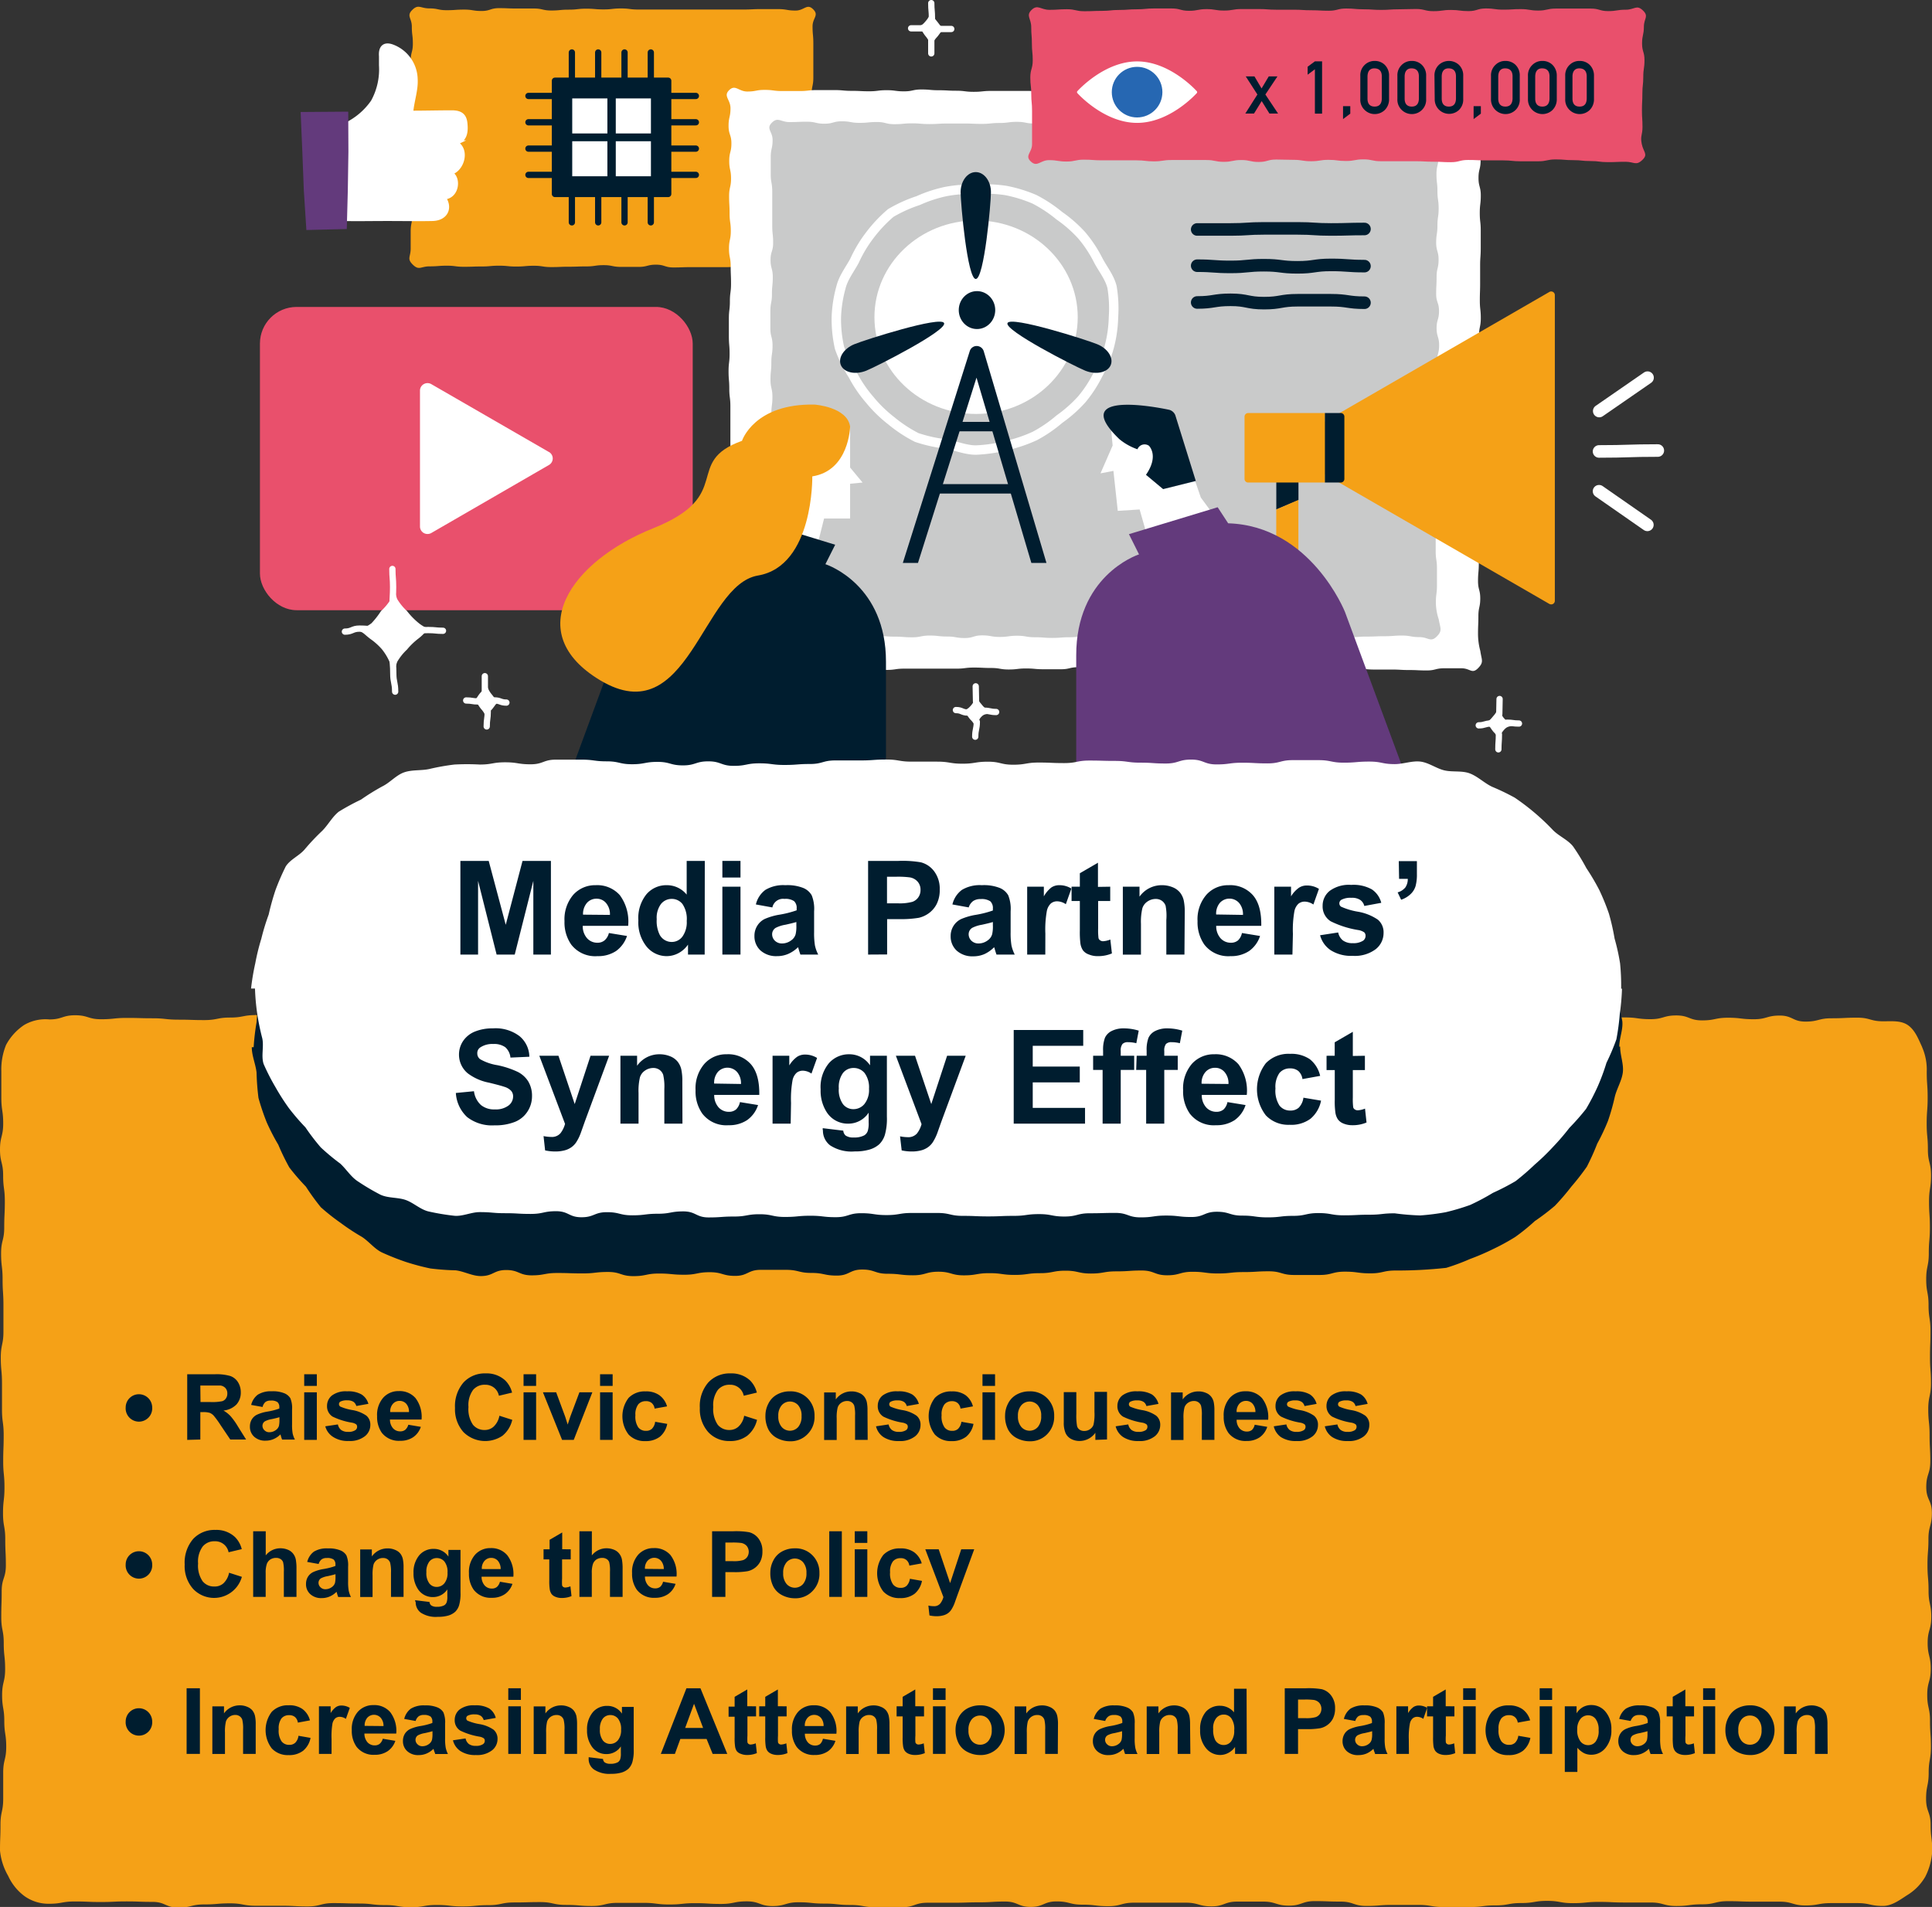 <svg xmlns="http://www.w3.org/2000/svg" viewBox="0 0 319.9 315.8"><rect x="0" y="0" width="319.9" height="315.8" fill="#333333" stroke="none"/><defs><style>.cls-1{fill:#f5a117;}.cls-2,.cls-8{fill:#001d2f;}.cls-11,.cls-13,.cls-2,.cls-4{stroke:#001d2f;}.cls-11,.cls-12,.cls-13,.cls-14,.cls-15,.cls-2,.cls-4{stroke-linecap:round;stroke-linejoin:round;}.cls-15,.cls-2,.cls-4{stroke-width:1.04px;}.cls-3{fill:#fff;}.cls-11,.cls-12,.cls-13,.cls-14,.cls-15,.cls-4,.cls-9{fill:none;}.cls-5{fill:#c9caca;}.cls-6{fill:#e9506c;}.cls-7{fill:#2667b2;stroke:#2667b2;stroke-width:0.48px;}.cls-7,.cls-9{stroke-miterlimit:10;}.cls-12,.cls-14,.cls-15,.cls-9{stroke:#fff;}.cls-9{stroke-width:0.52px;}.cls-10{fill:#633a7c;}.cls-11,.cls-14{stroke-width:2.08px;}.cls-12,.cls-13{stroke-width:1.56px;}</style></defs><title>CTG-4_en</title><g id="Layer_2" data-name="Layer 2"><g id="圖層_1" data-name="圖層 1"><path class="cls-1" d="M134.58,44c-1,1-1.43-.24-2.87-.24s-1.44.3-2.89.3-1.44-.15-2.88-.15-1.45.19-2.89.19-1.44.14-2.89.14-1.44,0-2.88,0-1.44,0-2.89,0-1.44.05-2.88.05-1.45-.46-2.89-.46-1.44.37-2.88.37h-2.89c-1.45,0-1.45-.29-2.89-.29s-1.44.21-2.89.21-1.44.05-2.89.05-1.44.06-2.89.06-1.44-.22-2.89-.22-1.44.13-2.89.13S84.07,44,82.63,44s-1.45.13-2.9.13-1.44.05-2.89.05S75.4,44,74,44s-1.45.11-2.89.11-1.72.73-2.75-.28S68,42.57,68,41.16s0-1.41,0-2.83.29-1.41.29-2.82-.12-1.42-.12-2.83-.18-1.41-.18-2.83.28-1.41.28-2.82.09-1.41.09-2.83-.38-1.41-.38-2.83S68,20,68,18.54s.27-1.41.27-2.82,0-1.41,0-2.83S68,11.48,68,10.06s.36-1.41.36-2.83-.17-1.41-.17-2.83-.93-1.76.08-2.76,1.36-.25,2.81-.25,1.44.3,2.88.3,1.45-.1,2.89-.1,1.45.23,2.89.23,1.44-.47,2.89-.47,1.44.06,2.88.06h2.88c1.45,0,1.45.33,2.89.33s1.44-.14,2.89-.14,1.44-.16,2.88-.16,1.45.12,2.89.12,1.44-.16,2.89-.16,1.44.18,2.89.18,1.44,0,2.89,0,1.44,0,2.88,0,1.45,0,2.89,0,1.45,0,2.9,0,1.44,0,2.88,0,1.45,0,2.89,0,1.45-.07,2.89-.07,1.45,0,2.9,0,1.44.24,2.89.24,1.87-1.23,2.9-.22-.09,1.42-.09,2.83.13,1.41.13,2.82,0,1.42,0,2.83,0,1.41,0,2.83-.29,1.41-.29,2.82,0,1.42,0,2.83.08,1.41.08,2.83v2.82c0,1.42.16,1.42.16,2.83s-.17,1.42-.17,2.83.25,1.41.25,2.83-.06,1.41-.06,2.83-.25,1.41-.25,2.82a9,9,0,0,0,.44,2.8C135.1,42.58,135.59,43,134.58,44Z"/><rect class="cls-2" x="91.89" y="13.37" width="18.75" height="18.75"/><rect class="cls-3" x="94.75" y="16.3" width="5.82" height="5.8"/><rect class="cls-3" x="94.75" y="23.39" width="5.82" height="5.8"/><rect class="cls-3" x="101.96" y="16.3" width="5.82" height="5.8"/><rect class="cls-3" x="101.96" y="23.39" width="5.82" height="5.8"/><line class="cls-4" x1="111" y1="15.89" x2="115.22" y2="15.89"/><line class="cls-4" x1="111" y1="20.25" x2="115.22" y2="20.25"/><line class="cls-4" x1="111" y1="24.61" x2="115.22" y2="24.61"/><line class="cls-4" x1="111" y1="28.96" x2="115.22" y2="28.96"/><line class="cls-4" x1="87.5" y1="15.89" x2="91.72" y2="15.89"/><line class="cls-4" x1="87.5" y1="20.25" x2="91.72" y2="20.25"/><line class="cls-4" x1="87.5" y1="24.61" x2="91.72" y2="24.61"/><line class="cls-4" x1="87.5" y1="28.96" x2="91.72" y2="28.96"/><line class="cls-4" x1="107.76" y1="8.69" x2="107.76" y2="12.92"/><line class="cls-4" x1="103.41" y1="8.69" x2="103.41" y2="12.92"/><line class="cls-4" x1="99.05" y1="8.69" x2="99.05" y2="12.92"/><line class="cls-4" x1="94.69" y1="8.69" x2="94.69" y2="12.92"/><line class="cls-4" x1="107.76" y1="32.59" x2="107.76" y2="36.82"/><line class="cls-4" x1="103.41" y1="32.59" x2="103.41" y2="36.82"/><line class="cls-4" x1="99.05" y1="32.59" x2="99.05" y2="36.82"/><line class="cls-4" x1="94.69" y1="32.59" x2="94.69" y2="36.82"/><path class="cls-3" d="M244.72,110.67c-1,1-1.28,0-2.72,0s-1.44,0-2.88,0-1.44.36-2.89.36-1.44-.07-2.88-.07-1.44-.08-2.88-.08h-2.88c-1.45,0-1.45-.14-2.89-.14s-1.44-.08-2.88-.08-1.44.17-2.88.17-1.45,0-2.89,0-1.44.16-2.88.16-1.44-.4-2.89-.4-1.44,0-2.88,0-1.44,0-2.89,0-1.44.11-2.88.11-1.44.24-2.88.24-1.45-.13-2.89-.13-1.44.09-2.88.09-1.45-.26-2.89-.26-1.44.06-2.88.06-1.45-.15-2.89-.15-1.44,0-2.88,0-1.45-.06-2.89-.06-1.44.34-2.88.34h-2.89c-1.44,0-1.44-.13-2.88-.13s-1.44.17-2.88.17-1.45-.25-2.89-.25-1.44-.07-2.88-.07-1.45.18-2.89.18-1.44,0-2.88,0-1.45,0-2.89,0-1.44,0-2.89,0-1.44.21-2.88.21-1.45-.25-2.89-.25-1.44.3-2.89.3-1.44-.35-2.89-.35-1.44.31-2.88.31-1.45-.3-2.89-.3-1.45,0-2.89,0-1.45,0-2.89,0h-2.89c-1.45,0-1.73,1.06-2.75,0s-.34-1.3-.34-2.75.09-1.45.09-2.9-.15-1.45-.15-2.9.25-1.45.25-2.91-.09-1.45-.09-2.9.11-1.45.11-2.9.18-1.45.18-2.9,0-1.45,0-2.9-.35-1.45-.35-2.9,0-1.45,0-2.9.08-1.45.08-2.9.29-1.45.29-2.9-.09-1.45-.09-2.91,0-1.45,0-2.9,0-1.45,0-2.9-.18-1.45-.18-2.9-.12-1.45-.12-2.89.17-1.45.17-2.9-.12-1.46-.12-2.91,0-1.45,0-2.9.17-1.45.17-2.9.19-1.45.19-2.9-.06-1.45-.06-2.9-.28-1.46-.28-2.91.3-1.45.3-2.9-.2-1.45-.2-2.91-.08-1.45-.08-2.9.32-1.45.32-2.9-.3-1.45-.3-2.91.36-1.45.36-2.9-.47-1.45-.47-2.91.32-1.45.32-2.91-1.24-2-.22-3,1.56.23,3,.23,1.44-.27,2.88-.27,1.45.19,2.89.19h2.88c1.44,0,1.44-.16,2.89-.16s1.44,0,2.88,0,1.44.13,2.88.13,1.44.07,2.88.07,1.44-.18,2.89-.18,1.44.19,2.88.19,1.44-.31,2.88-.31,1.45.13,2.89.13,1.44.08,2.88.08,1.44.18,2.89.18,1.44-.15,2.88-.15h5.77c1.44,0,1.44.06,2.89.06s1.44-.15,2.88-.15,1.44-.2,2.88-.2,1.45.16,2.89.16,1.44.23,2.89.23,1.44-.32,2.88-.32,1.44.2,2.89.2h2.88c1.44,0,1.44.16,2.89.16s1.44-.43,2.88-.43,1.44.19,2.88.19,1.44.16,2.89.16,1.44-.11,2.88-.11h2.89c1.44,0,1.44-.24,2.88-.24s1.45.44,2.89.44,1.44-.1,2.89-.1,1.44,0,2.88,0,1.45-.18,2.89-.18,1.45-.16,2.89-.16,1.44.32,2.89.32,1.44-.26,2.88-.26,1.45.33,2.89.33,1.45-.25,2.89-.25,1.45-.2,2.9-.2,1.95-.87,3,.16.07,1.53.07,3-.4,1.45-.4,2.9.07,1.45.07,2.9.38,1.45.38,2.9-.35,1.45-.35,2.9.38,1.45.38,2.9-.17,1.45-.17,2.9.16,1.45.16,2.9,0,1.45,0,2.91-.1,1.45-.1,2.9,0,1.45,0,2.9-.05,1.45-.05,2.9.16,1.45.16,2.9-.29,1.45-.29,2.9,0,1.45,0,2.9.21,1.45.21,2.9-.36,1.45-.36,2.9.36,1.45.36,2.9.07,1.45.07,2.9-.23,1.45-.23,2.9.22,1.45.22,2.91-.23,1.45-.23,2.9-.17,1.45-.17,2.9.08,1.45.08,2.9.28,1.45.28,2.91-.36,1.45-.36,2.9.09,1.45.09,2.91-.13,1.45-.13,2.9.37,1.45.37,2.9-.31,1.46-.31,2.91-.06,1.45-.06,2.9a10.8,10.8,0,0,0,.38,2.88C245.33,109.33,245.74,109.64,244.72,110.67Z"/><path class="cls-5" d="M237.88,105.42c-1,1-1.4.09-2.84.09s-1.45-.26-2.9-.26-1.45.11-2.9.11-1.45.06-2.89.06-1.45.1-2.9.1-1.45-.1-2.9-.1-1.45-.2-2.9-.2-1.44.08-2.89.08-1.45.11-2.9.11H209c-1.45,0-1.45.14-2.9.14s-1.45.15-2.89.15-1.45-.44-2.9-.44h-2.9c-1.45,0-1.45.32-2.9.32s-1.45-.28-2.9-.28-1.45.41-2.9.41-1.45-.4-2.9-.4-1.45,0-2.9,0-1.44,0-2.89,0-1.45.22-2.9.22-1.45.11-2.89.11-1.45-.11-2.9-.11-1.45-.25-2.9-.25-1.45.2-2.9.2-1.45-.26-2.9-.26-1.45.44-2.9.44-1.45-.25-2.9-.25-1.45-.16-2.9-.16-1.45.29-2.9.29-1.45-.11-2.9-.11-1.45-.12-2.9-.12-1.45.25-2.9.25-1.45-.4-2.9-.4-1.45.29-2.9.29-1.46-.24-2.91-.24-1.45,0-2.91,0-1.94,1.27-3,.25.28-1.5.28-2.92-.31-1.41-.31-2.83.09-1.41.09-2.83-.19-1.42-.19-2.83,0-1.42,0-2.84.35-1.41.35-2.83-.09-1.42-.09-2.83-.12-1.42-.12-2.84-.14-1.41-.14-2.83,0-1.42,0-2.83.39-1.42.39-2.84-.07-1.41-.07-2.83-.18-1.42-.18-2.83.18-1.42.18-2.83-.32-1.42-.32-2.83.14-1.42.14-2.84.2-1.41.2-2.83-.36-1.42-.36-2.84,0-1.41,0-2.83.26-1.42.26-2.83.14-1.42.14-2.84-.37-1.42-.37-2.83.43-1.42.43-2.84-.15-1.42-.15-2.84,0-1.42,0-2.83,0-1.42,0-2.84-.25-1.42-.25-2.84,0-1.42,0-2.83.31-1.43.31-2.85-1.13-1.86-.12-2.86,1.46-.1,2.91-.1,1.45-.06,2.9-.06,1.44.33,2.89.33,1.45-.4,2.9-.4,1.45.26,2.9.26,1.45-.14,2.9-.14,1.44.36,2.89.36,1.45-.14,2.9-.14,1.45.12,2.9.12,1.45-.09,2.9-.09,1.44,0,2.89,0,1.45.06,2.9.06,1.45-.15,2.9-.15,1.45-.19,2.9-.19,1.45.28,2.9.28,1.45-.24,2.9-.24,1.44-.09,2.89-.09,1.45,0,2.9,0,1.45.17,2.9.17,1.45,0,2.9,0,1.45.26,2.9.26,1.44-.4,2.89-.4,1.45.32,2.9.32,1.45-.32,2.9-.32h5.79c1.45,0,1.45.21,2.9.21s1.45.23,2.9.23,1.45-.12,2.9-.12,1.45.05,2.9.05,1.46-.28,2.91-.28,1.45-.12,2.9-.12,1.45.18,2.9.18,1.45.26,2.9.26,1.45-.11,2.9-.11,1.45-.07,2.9-.07,1.46-.1,2.91-.1,1.75-.84,2.8.18.29,1.3.29,2.71,0,1.42,0,2.84-.32,1.41-.32,2.83.16,1.42.16,2.83.2,1.42.2,2.84-.2,1.41-.2,2.83-.21,1.42-.21,2.83.4,1.42.4,2.84-.33,1.41-.33,2.83-.07,1.42-.07,2.83.47,1.42.47,2.84-.4,1.41-.4,2.83.42,1.42.42,2.83-.37,1.42-.37,2.83.22,1.42.22,2.83,0,1.42,0,2.84-.34,1.41-.34,2.83S238,70,238,71.42s.18,1.42.18,2.84-.43,1.42-.43,2.83.42,1.42.42,2.84-.3,1.42-.3,2.83.07,1.42.07,2.84-.22,1.42-.22,2.84,0,1.41,0,2.83.21,1.42.21,2.84,0,1.42,0,2.84-.18,1.41-.18,2.83a9.25,9.25,0,0,0,.48,2.8C238.46,104,238.9,104.43,237.88,105.42Z"/><path class="cls-6" d="M271.94,26.49c-1.05,1-1.35.3-2.8.3s-1.44.06-2.89.06-1.44-.18-2.88-.18-1.45-.15-2.89-.15-1.45-.12-2.89-.12-1.45.31-2.89.31-1.45,0-2.89,0-1.45-.15-2.89-.15H246c-1.45,0-1.45-.07-2.9-.07s-1.44.37-2.89.37-1.44-.08-2.89-.08-1.44-.08-2.89-.08-1.44,0-2.89,0-1.44,0-2.89,0-1.45-.31-2.89-.31-1.45.27-2.89.27-1.45-.19-2.89-.19-1.44.23-2.89.23-1.44-.23-2.89-.23-1.44-.05-2.89-.05-1.44.4-2.89.4-1.44-.32-2.89-.32-1.45.3-2.89.3-1.45-.3-2.9-.3-1.44,0-2.89,0-1.44,0-2.89,0-1.45.22-2.89.22-1.45-.17-2.9-.17-1.44,0-2.89,0-1.45,0-2.89,0-1.45-.11-2.9-.11-1.45.31-2.89.31-1.46-.23-2.91-.23-1.93,1.23-3,.23.2-1.47.2-2.85,0-1.39,0-2.77,0-1.38,0-2.77-.13-1.38-.13-2.76-.16-1.39-.16-2.77S171,11.37,171,10s-.14-1.39-.14-2.77-.11-1.39-.11-2.77-.93-1.87.07-2.83,1.5,0,2.95,0,1.44-.1,2.89-.1,1.44.33,2.88.33,1.45-.06,2.89-.06,1.45-.15,2.89-.15,1.45-.11,2.89-.11,1.45-.14,2.89-.14,1.45,0,2.89,0,1.45.39,2.89.39,1.45-.28,2.9-.28,1.44.24,2.89.24,1.44-.25,2.89-.25,1.44,0,2.89,0,1.44.11,2.89.11,1.44,0,2.89,0,1.45.09,2.89.09,1.45.08,2.89.08,1.45-.37,2.89-.37,1.44.13,2.89.13,1.44.1,2.89.1,1.44-.1,2.89-.1,1.44-.05,2.89-.05,1.44.36,2.89.36,1.45-.2,2.89-.2,1.45.19,2.9.19,1.44-.44,2.89-.44,1.44.2,2.89.2,1.45-.09,2.89-.09,1.45.24,2.9.24,1.44-.33,2.89-.33,1.45,0,2.89,0h2.9c1.45,0,1.45.42,2.89.42s1.45-.23,2.91-.23,1.78-.89,2.83.11.17,1.32.17,2.7-.3,1.38-.3,2.77.4,1.38.4,2.77-.2,1.38-.2,2.76-.15,1.39-.15,2.77-.07,1.38-.07,2.77.09,1.38.09,2.77-.4,1.46-.12,2.82S272.94,25.53,271.94,26.49Z"/><rect class="cls-6" x="43.04" y="50.83" width="71.66" height="50.22" rx="6.07" ry="6.07"/><path class="cls-3" d="M90.9,74.86,71.41,63.61a1.25,1.25,0,0,0-1.24,0,1.23,1.23,0,0,0-.63,1.07V87.19a1.24,1.24,0,0,0,.63,1.08,1.22,1.22,0,0,0,.62.16,1.25,1.25,0,0,0,.62-.16L90.9,77a1.24,1.24,0,0,0,0-2.15Z"/><path class="cls-3" d="M198.17,15.11c-.18-.2-4.49-4.94-9.89-4.94s-9.72,4.74-9.9,4.94a.24.24,0,0,0,0,.3c.18.2,4.49,4.94,9.9,4.94s9.71-4.74,9.89-4.94A.24.24,0,0,0,198.17,15.11Z"/><circle class="cls-7" cx="188.28" cy="15.26" r="3.95"/><path class="cls-8" d="M206.27,12.65h1.44l1.18,2,1.19-2h1.44l-2,3,2.1,3.15h-1.43l-1.28-2.06-1.27,2.06h-1.44l2-3.15Z"/><path class="cls-8" d="M217.72,11.47l-1.2.9V11.05l1.2-.89h1.19v8.66h-1.19Z"/><path class="cls-8" d="M222.38,17.58h1.2v1.24l-1.2.9Z"/><path class="cls-8" d="M225.24,12.57a2.36,2.36,0,0,1,2.37-2.48,2.34,2.34,0,0,1,1.67.64,2.48,2.48,0,0,1,.72,1.84v3.82a2.48,2.48,0,0,1-.72,1.84,2.4,2.4,0,0,1-1.67.66,2.36,2.36,0,0,1-1.63-.66,2.31,2.31,0,0,1-.74-1.83Zm3.56.08c0-.87-.42-1.31-1.19-1.33s-1.16.46-1.18,1.33v3.68c0,.87.41,1.32,1.18,1.32s1.17-.45,1.19-1.32Z"/><path class="cls-8" d="M231.38,12.57a2.35,2.35,0,0,1,.74-1.84,2.3,2.3,0,0,1,1.64-.64,2.33,2.33,0,0,1,1.66.64,2.41,2.41,0,0,1,.72,1.84v3.82a2.36,2.36,0,0,1-2.38,2.5,2.37,2.37,0,0,1-1.64-.66,2.34,2.34,0,0,1-.74-1.83Zm3.56.08c0-.87-.42-1.31-1.18-1.33s-1.17.46-1.18,1.33v3.68c0,.87.41,1.32,1.18,1.32s1.16-.45,1.18-1.32Z"/><path class="cls-8" d="M237.52,12.57a2.38,2.38,0,0,1,.74-1.84,2.45,2.45,0,0,1,3.3,0,2.41,2.41,0,0,1,.72,1.84v3.82a2.41,2.41,0,0,1-.72,1.84,2.39,2.39,0,0,1-4-1.83Zm3.56.08c0-.87-.41-1.31-1.18-1.33s-1.17.46-1.18,1.33v3.68c0,.87.41,1.32,1.18,1.32s1.16-.45,1.18-1.32Z"/><path class="cls-8" d="M244,17.58h1.2v1.24l-1.2.9Z"/><path class="cls-8" d="M246.88,12.57a2.35,2.35,0,0,1,.75-1.84,2.28,2.28,0,0,1,1.63-.64,2.36,2.36,0,0,1,1.67.64,2.44,2.44,0,0,1,.71,1.84v3.82a2.35,2.35,0,0,1-2.38,2.5,2.41,2.41,0,0,1-2.38-2.49Zm3.57.08c0-.87-.42-1.31-1.19-1.33s-1.16.46-1.18,1.33v3.68c0,.87.41,1.32,1.18,1.32s1.16-.45,1.19-1.32Z"/><path class="cls-8" d="M253,12.57a2.35,2.35,0,0,1,.75-1.84,2.28,2.28,0,0,1,1.63-.64,2.34,2.34,0,0,1,1.67.64,2.48,2.48,0,0,1,.72,1.84v3.82a2.48,2.48,0,0,1-.72,1.84,2.4,2.4,0,0,1-1.67.66A2.41,2.41,0,0,1,253,16.4Zm3.57.08c0-.87-.42-1.31-1.19-1.33s-1.16.46-1.18,1.33v3.68c0,.87.41,1.32,1.18,1.32s1.17-.45,1.19-1.32Z"/><path class="cls-8" d="M259.17,12.57a2.35,2.35,0,0,1,.74-1.84,2.3,2.3,0,0,1,1.64-.64,2.33,2.33,0,0,1,1.66.64,2.48,2.48,0,0,1,.72,1.84v3.82a2.48,2.48,0,0,1-.72,1.84,2.4,2.4,0,0,1-1.66.66,2.37,2.37,0,0,1-1.64-.66,2.34,2.34,0,0,1-.74-1.83Zm3.56.08c0-.87-.42-1.31-1.18-1.33s-1.17.46-1.18,1.33v3.68c0,.87.4,1.32,1.18,1.32s1.16-.45,1.18-1.32Z"/><path class="cls-3" d="M68.16,18.59c2.12,0,4.43-.06,6.66-.06,1.53,0,2.19.58,2.32,1.9s0,2.44-1.08,3.07a3.89,3.89,0,0,1-.41.17c1.9,1.19,1,4.4-.93,5,1.4.73,1.13,3.9-1.12,4.1,1.14,1.68.3,3.52-2,3.57-2.06.05-4.75,0-7.45,0s-5.16.05-7.23,0c-.93-2.46.06-2.54.1-5.18s-.34-2.64-.3-5.27S56.2,23.2,57,20.7a11.48,11.48,0,0,0,4.67-3.9,11,11,0,0,0,1.34-6c0-.49,0-1,0-1.48-.13-1.57.65-2.25,2.11-1.65a6,6,0,0,1,3.78,5.47C69,14.89,68.33,16.72,68.16,18.59Z"/><path class="cls-9" d="M68.16,18.59c2.12,0,4.43-.06,6.66-.06,1.53,0,2.19.58,2.32,1.9s0,2.44-1.08,3.07a3.89,3.89,0,0,1-.41.17c1.9,1.19,1,4.4-.93,5,1.4.73,1.13,3.9-1.12,4.1,1.14,1.68.3,3.52-2,3.57-2.06.05-4.75,0-7.45,0s-5.16.05-7.23,0c-.93-2.46.06-2.54.1-5.18s-.34-2.64-.3-5.27S56.2,23.2,57,20.7a11.48,11.48,0,0,0,4.67-3.9,11,11,0,0,0,1.34-6c0-.49,0-1,0-1.48-.13-1.57.65-2.25,2.11-1.65a6,6,0,0,1,3.78,5.47C69,14.89,68.33,16.72,68.16,18.59Z"/><polygon class="cls-10" points="57.42 37.93 50.73 38.09 50.31 31.59 50.06 25.12 49.78 18.55 57.66 18.49 57.69 25.11 57.59 31.57 57.42 37.93"/><path class="cls-11" d="M198.23,38h5.53c2.77,0,2.77-.18,5.54-.18s2.77,0,5.54,0,2.77.18,5.54.18,2.78-.08,5.55-.08"/><path class="cls-11" d="M198.23,44c2.76,0,2.76.2,5.53.2s2.77-.28,5.54-.28,2.77.35,5.54.35,2.77-.4,5.54-.4,2.78.2,5.55.2"/><path class="cls-11" d="M198.23,50.09c2.76,0,2.76-.44,5.53-.44s2.77.55,5.54.55,2.77-.48,5.54-.48,2.77,0,5.54,0,2.78.41,5.55.41"/><ellipse class="cls-3" cx="161.62" cy="52.53" rx="16.83" ry="16.02"/><path class="cls-12" d="M184.37,52.53a20.93,20.93,0,0,1-.7,4.91A20.68,20.68,0,0,1,181.81,62a20.93,20.93,0,0,1-2.69,4.13,22.2,22.2,0,0,1-3.69,3.27,22.43,22.43,0,0,1-4.09,2.8,23.82,23.82,0,0,1-4.74,1.6,24.72,24.72,0,0,1-5,.73c-1.7,0-3.32-.7-4.91-1a23.73,23.73,0,0,1-4.9-1.08,22.94,22.94,0,0,1-4.19-2.75,22.12,22.12,0,0,1-3.57-3.47,21.23,21.23,0,0,1-2.8-4.1A21.31,21.31,0,0,1,139,57.58a21.59,21.59,0,0,1-.52-5,21.12,21.12,0,0,1,.77-5c.4-1.63,1.5-3,2.26-4.44a21.7,21.7,0,0,1,2.54-4.22,23.19,23.19,0,0,1,3.43-3.64,22.91,22.91,0,0,1,4.55-2.06,22.2,22.2,0,0,1,4.67-1.52,23.2,23.2,0,0,1,4.89-.36,23.67,23.67,0,0,1,4.93.2A23.21,23.21,0,0,1,171.28,33a22.91,22.91,0,0,1,4.13,2.73,21.66,21.66,0,0,1,3.7,3.24,20.93,20.93,0,0,1,2.72,4.11c.76,1.46,1.9,2.83,2.3,4.46A21.4,21.4,0,0,1,184.37,52.53Z"/><path class="cls-8" d="M164.08,31.83c0,1.84-1.12,14.37-2.51,14.37s-2.51-12.53-2.51-14.37,1.12-3.33,2.51-3.33S164.08,30,164.08,31.83Z"/><ellipse class="cls-8" cx="161.77" cy="51.35" rx="3.02" ry="3.14"/><path class="cls-8" d="M141.47,57c1.77-.73,14.3-4.72,14.85-3.5s-11.09,7.16-12.87,7.88-3.65.34-4.2-.87S139.69,57.72,141.47,57Z"/><path class="cls-8" d="M181.67,57c-1.77-.73-14.3-4.72-14.85-3.5s11.09,7.16,12.86,7.88,3.66.34,4.21-.87S183.45,57.72,181.67,57Z"/><path class="cls-8" d="M162.88,58.14a1.22,1.22,0,0,0-1.15-.84h0a1.19,1.19,0,0,0-1.15.82l-11.09,35.1H152l9.69-30.68,9.08,30.68h2.5Z"/><line class="cls-13" x1="157.91" y1="70.65" x2="164.86" y2="70.65"/><line class="cls-13" x1="154.84" y1="80.95" x2="167.8" y2="80.95"/><path class="cls-8" d="M215,77.12a.81.81,0,0,0-.81-.81h-2.05a.81.81,0,0,0-.81.81v7.25L215,82.83Z"/><path class="cls-1" d="M211.32,84.37V95.79a.81.81,0,0,0,.81.81h2.05a.81.81,0,0,0,.81-.81v-13Z"/><path class="cls-1" d="M257.15,48.35a.61.61,0,0,0-.61,0L212.67,73.68a.6.6,0,0,0,0,1l43.87,25.33a.68.68,0,0,0,.31.08.64.64,0,0,0,.3-.08.6.6,0,0,0,.3-.53V48.87A.6.6,0,0,0,257.15,48.35Z"/><path class="cls-1" d="M206.67,68.4a.6.6,0,0,0-.6.6V79.3a.6.6,0,0,0,.6.61h12.75V68.4Z"/><path class="cls-8" d="M222,68.4h-2.62V79.91H222a.6.6,0,0,0,.6-.61V69A.6.6,0,0,0,222,68.4Z"/><path class="cls-14" d="M264.77,74.76c4.86,0,4.86-.15,9.73-.15"/><path class="cls-14" d="M264.77,81.35c4,2.78,4,2.79,8,5.57"/><path class="cls-14" d="M272.8,62.54c-4,2.78-4,2.75-8,5.53"/><polygon class="cls-3" points="140.76 77.42 140.76 70.65 131.54 70.65 126.82 84.37 122.86 89.75 134.6 93.22 136.45 85.87 140.76 85.87 140.76 80.11 142.82 79.91 140.76 77.42"/><path class="cls-8" d="M136.67,93.43l1.62-3.22-14.15-4.34-1.68,2.56c-13.18.41-18.62,14.14-18.62,14.14L94,129.27l52.7,6.32v-26C146.71,97,137.25,93.62,136.67,93.43Z"/><path class="cls-1" d="M140.76,70.65s-.14,7.29-6.26,8.24c0,0,.26,14.86-9,16.42S114,121.39,99.4,112.67c-13.12-7.85-4.94-19.71,8.74-25.18S113,76.55,122.86,73c0,0,2-6.2,12-6C134.91,67,140.3,67.39,140.76,70.65Z"/><polygon class="cls-3" points="184.23 73.78 183.74 68.56 193.94 68.15 198.83 82.39 202.95 87.99 190.76 91.59 188.7 84.37 185.08 84.6 184.36 77.98 182.22 78.39 184.23 73.78"/><path class="cls-10" d="M188.6,91.81l-1.67-3.35L201.62,84l1.74,2.66c13.69.42,19.34,14.68,19.34,14.68L232.94,129l-54.74,6.56v-27C178.18,95.51,188,92,188.6,91.81Z"/><path class="cls-8" d="M193.62,67.87s-17.3-3.83-8.28,4.85a9.6,9.6,0,0,0,3,1.68,1.27,1.27,0,0,1,1.89-.59s1.74,1.62-.48,4.82L192.59,81,198,79.65,194.6,68.74A1.51,1.51,0,0,0,193.62,67.87Z"/><path class="cls-3" d="M71.26,104.26A6.67,6.67,0,0,1,69.11,103a12.06,12.06,0,0,1-1.72-1.81,8.94,8.94,0,0,1-1.63-2,9.45,9.45,0,0,1-.53-2.54,9.86,9.86,0,0,1-.5,2.55,9.3,9.3,0,0,1-1.65,2,13.77,13.77,0,0,1-1.56,2c-1.18.9-1.21.44-2.36,1,0,0,.29.14.29.18s-.22-.07-.19,0c1.16.52.9.54,2.08,1.44a10.53,10.53,0,0,1,1.88,1.68,9.24,9.24,0,0,1,1.3,2.15,9.39,9.39,0,0,1,.71,2.49,9.43,9.43,0,0,1,.55-2.56,9,9,0,0,1,1.6-2,11.55,11.55,0,0,1,1.78-1.74c1.18-.89.87-1,2-1.51,0,0,0,.22.07.19S71.3,104.27,71.26,104.26Z"/><path class="cls-15" d="M61.94,104.2c-1.2,0-1.2-.1-2.41-.1s-1.21.5-2.42.5"/><path class="cls-15" d="M73.35,104.46c-1.21,0-1.21-.12-2.42-.12s-1.21.07-2.41.07"/><path class="cls-15" d="M65,100.22c0-1.52.09-1.52.09-3s-.12-1.51-.12-3"/><path class="cls-15" d="M65.43,114.54c0-1.52-.31-1.52-.31-3s-.12-1.52-.12-3"/><path class="cls-3" d="M156.61,4.76c-1-.41-.84-.48-1.56-1.35a3.76,3.76,0,0,1-.85-1.88,3.68,3.68,0,0,1-.85,1.88c-.72.87-.72.7-1.67,1.11,0,0,.13.14.13.16a1.62,1.62,0,0,1,0-.2c.95.41.74.65,1.45,1.52a4,4,0,0,1,.91,2,3.82,3.82,0,0,1,1-1.88c.72-.87.53-.94,1.47-1.34,0,0,0-.05,0,0S156.63,4.76,156.61,4.76Z"/><path class="cls-15" d="M152.86,4.69c-1,0-1,0-2,0"/><path class="cls-15" d="M157.51,4.8c-1,0-1,0-2,0"/><path class="cls-15" d="M154.31,3c0-1.24-.11-1.24-.11-2.48"/><path class="cls-15" d="M154.2,8.84c0-1.24,0-1.24,0-2.47"/><path class="cls-3" d="M250.71,119.77c-1-.41-1.1-.12-1.82-1a4.37,4.37,0,0,1-.7-2.07,3.71,3.71,0,0,1-.93,1.88c-.71.87-.65.72-1.6,1.13,0,0,.06.19.06.2s.08-.14.09-.14c.95.41.78.58,1.5,1.45a3,3,0,0,1,.88,1.63,3.38,3.38,0,0,1,.69-1.8c.71-.87.86-.6,1.81-1,0,0-.25-.2-.24-.21S250.72,119.77,250.71,119.77Z"/><path class="cls-15" d="M246.85,119.82c-1,0-1,.3-2,.3"/><path class="cls-15" d="M251.51,119.82c-1,0-1-.14-2-.14"/><path class="cls-15" d="M248.25,118.24c0-1.24.05-1.24.05-2.48"/><path class="cls-15" d="M248.1,124.09c0-1.24.09-1.24.09-2.48"/><path class="cls-3" d="M164.15,117.63c-1-.4-1-.19-1.69-1.07a3.37,3.37,0,0,1-.84-1.79,3.66,3.66,0,0,1-.71,1.9c-.72.87-.79.73-1.74,1.13,0,0,0,0,0,0s0,0,0,0c1,.41.77.48,1.49,1.35a3.35,3.35,0,0,1,1,1.76,4.06,4.06,0,0,1,.65-2c.72-.87.94-.48,1.89-.89,0,0-.13-.2-.12-.21S164.17,117.64,164.15,117.63Z"/><path class="cls-15" d="M160.28,118c-1,0-1-.41-2-.41"/><path class="cls-15" d="M164.94,117.91c-1,0-1-.21-2-.21"/><path class="cls-15" d="M161.61,116.14c0-1.24-.05-1.24-.05-2.48"/><path class="cls-15" d="M161.48,122c0-1.24.26-1.24.26-2.48"/><path class="cls-3" d="M82.93,116.26c-1-.4-.86-.49-1.58-1.36a3.87,3.87,0,0,1-.82-1.94,3.63,3.63,0,0,1-1,1.78c-.72.87-.48,1-1.43,1.42,0,0,.11,0,.11,0s0-.22,0-.21c.95.41.77.63,1.48,1.5a3.4,3.4,0,0,1,.87,1.79,3.36,3.36,0,0,1,.9-1.77c.72-.87.57-1,1.52-1.38,0,0,0,.07,0,.09S82.94,116.27,82.93,116.26Z"/><path class="cls-15" d="M79.19,116.16c-1,0-1-.16-2-.16"/><path class="cls-15" d="M83.85,116.35c-1,0-1-.36-2-.36"/><path class="cls-15" d="M80.28,114.46c0-1.24,0-1.24,0-2.48"/><path class="cls-15" d="M80.59,120.3c0-1.24.17-1.24.17-2.47"/><path class="cls-1" d="M311.77,315.63c-2.14,0-2.14-.47-4.27-.47s-2.14,0-4.28,0-2.14.39-4.27.39-2.14-.63-4.28-.63-2.14,0-4.27,0-2.14-.08-4.28-.08-2.13.52-4.27.52-2.14.28-4.28.28-2.14-.58-4.27-.58H269c-2.14,0-2.14-.1-4.27-.1s-2.14.21-4.28.21-2.14-.38-4.27-.38-2.14.36-4.28.36-2.14.39-4.27.39-2.14.27-4.28.27-2.14,0-4.27,0-2.14-.35-4.28-.35h-4.28c-2.13,0-2.13.17-4.27.17s-2.14-.72-4.28-.72-2.14-.08-4.27-.08-2.14.75-4.28.75-2.14-.67-4.28-.67h-4.27c-2.14,0-2.14.79-4.27.79s-2.14-.61-4.27-.61h-4.28c-2.13,0-2.13,0-4.27,0s-2.13.58-4.27.58-2.14-.25-4.28-.25-2.13-.54-4.27-.54-2.14.91-4.28.91-2.13-.89-4.27-.89-2.13.13-4.27.13-2.14.07-4.27.07-2.14,0-4.28,0-2.14.74-4.28.74h-4.27c-2.14,0-2.14-.37-4.28-.37s-2.13-.23-4.27-.23-2.14-.22-4.28-.22-2.14.63-4.28.63-2.13-.78-4.27-.78-2.14.43-4.28.43-2.14-.13-4.28-.13-2.13.22-4.27.22-2.14-.27-4.28-.27h-4.28c-2.14,0-2.14.52-4.27.52s-2.14-.18-4.28-.18-2.14-.47-4.28-.47-2.14.06-4.28.06-2.14.45-4.28.45-2.14.21-4.28.21-2.14-.24-4.28-.24-2.14.37-4.28.37-2.13-.35-4.27-.35-2.14-.26-4.28-.26-2.14-.07-4.27-.07-2.14.55-4.28.55-2.14-.11-4.28-.11-2.14,0-4.28,0-2.14-.4-4.28-.4-2.14.18-4.28.18-2.14.52-4.28.52-2.14-.94-4.29-.94-2.14-.08-4.28-.08-2.14.1-4.28.1-2.14-.09-4.29-.09-2.14.38-4.29.38A6.87,6.87,0,0,1,4.05,314a8.62,8.62,0,0,1-2.7-3.35A10.36,10.36,0,0,1,0,306.47c0-2.15.08-2.15.08-4.3s.45-2.15.45-4.3,0-2.15,0-4.3.5-2.15.5-4.29S.71,287.12.71,285s-.36-2.14-.36-4.29.5-2.15.5-4.3-.23-2.15-.23-4.3-.41-2.15-.41-4.3.07-2.15.07-4.3.69-2.15.69-4.3-.1-2.15-.1-4.3-.37-2.15-.37-4.3.24-2.15.24-4.31S.53,244.12.53,242s.08-2.15.08-4.3-.28-2.15-.28-4.29v-4.3c0-2.15-.2-2.15-.2-4.3s.44-2.15.44-4.3,0-2.15,0-4.3S.43,214,.43,211.87s-.25-2.15-.25-4.3.52-2.15.52-4.3.1-2.15.1-4.31-.28-2.15-.28-4.3S0,192.51,0,190.36s.53-2.16.53-4.31-.31-2.15-.31-4.31,0-2.15,0-4.31A10.78,10.78,0,0,1,1,173.05a9.16,9.16,0,0,1,3-3.31,7,7,0,0,1,4.17-.92c2.14,0,2.14-.69,4.28-.69s2.14.66,4.28.66,2.13-.22,4.27-.22,2.14.06,4.27.06,2.14.23,4.28.23,2.14.07,4.27.07,2.14-.42,4.28-.42,2.14-.41,4.27-.41,2.14,1,4.28,1,2.14-1,4.27-1,2.14.21,4.28.21,2.14-.09,4.27-.09,2.14.2,4.28.2,2.14.71,4.27.71,2.14-.49,4.28-.49,2.14.22,4.28.22,2.13-.16,4.27-.16,2.14-.59,4.28-.59,2.13.59,4.27.59,2.14-.46,4.28-.46,2.14-.17,4.27-.17,2.14.86,4.28.86,2.14-.72,4.27-.72,2.14.62,4.28.62,2.14-.25,4.28-.25,2.13.45,4.27.45,2.14-.27,4.27-.27,2.14.1,4.27.1,2.14.13,4.27.13,2.14-.86,4.28-.86,2.13.08,4.27.08,2.14.5,4.28.5,2.13.17,4.27.17,2.14-.8,4.27-.8,2.14.35,4.28.35,2.13.16,4.27.16,2.14.34,4.28.34,2.14-.07,4.27-.07,2.14-.4,4.28-.4,2.14,0,4.27,0,2.14.64,4.28.64,2.14-1,4.28-1,2.13.77,4.27.77,2.14-.74,4.28-.74,2.14.83,4.27.83,2.14.08,4.28.08,2.14-.15,4.28-.15,2.14-.58,4.28-.58,2.13-.21,4.27-.21,2.14.44,4.28.44,2.14-.18,4.28-.18,2.14-.12,4.28-.12,2.14.23,4.28.23,2.13.49,4.27.49,2.14-.32,4.28-.32,2.14.05,4.28.05,2.14.12,4.28.12,2.14-.15,4.27-.15,2.14.14,4.28.14,2.14-.72,4.28-.72,2.14.41,4.28.41,2.14.29,4.28.29,2.14-.62,4.28-.62,2.14.82,4.28.82,2.14-.44,4.28-.44,2.14.25,4.28.25,2.14-.61,4.28-.61,2.14,1,4.28,1,2.14-.55,4.29-.55,2.14-.1,4.28-.1,2.15.6,4.29.6c1.48,0,3-.16,4.15.68s1.67,2.24,2.3,3.6a9.24,9.24,0,0,1,.77,4.05c0,2.15.15,2.15.15,4.3s-.16,2.15-.16,4.3.2,2.15.2,4.3.52,2.15.52,4.3-.33,2.15-.33,4.3.14,2.15.14,4.3-.18,2.14-.18,4.29-.43,2.15-.43,4.31.39,2.14.39,4.29.32,2.15.32,4.31-.08,2.14-.08,4.29.16,2.16.16,4.31-.45,2.15-.45,4.3.22,2.15.22,4.3.12,2.15.12,4.3-.67,2.15-.67,4.3.93,2.15.93,4.29-.57,2.16-.57,4.31-.16,2.14-.16,4.29.18,2.15.18,4.31.45,2.15.45,4.3-.6,2.15-.6,4.3.51,2.15.51,4.3-.58,2.15-.58,4.3.46,2.16.46,4.31.15,2.15.15,4.3-.37,2.15-.37,4.3-.43,2.16-.43,4.31.75,2.16.75,4.31.27,2.16.27,4.31a10.65,10.65,0,0,1-1.16,4.3,8.62,8.62,0,0,1-3,3.05C314.53,314.66,313.25,315.63,311.77,315.63Z"/><path class="cls-8" d="M231.1,210.4c-2.1,0-2.1.47-4.2.47s-2.1-.28-4.21-.28-2.1.55-4.2.55h-4.21c-2.1,0-2.1-.61-4.2-.61s-2.1.13-4.21.13-2.1.23-4.2.23-2.11-.28-4.21-.28-2.1.58-4.2.58-2.11-.79-4.21-.79-2.1.14-4.21.14-2.1.36-4.2.36-2.11-.47-4.21-.47-2.1.41-4.21.41-2.1.29-4.21.29-2.1-.29-4.2-.29-2.11.36-4.21.36-2.11-.6-4.21-.6-2.1.59-4.21.59-2.1-.25-4.21-.25-2.1-.7-4.2-.7-2.11,1-4.21,1-2.11-.44-4.21-.44-2.1-.51-4.2-.51-2.11,0-4.21,0-2.11,1-4.21,1-2.1-.61-4.21-.61-2.1.42-4.21.42-2.1-.2-4.21-.2-2.1.43-4.21.43-2.1-.69-4.21-.69-2.11.24-4.21.24-2.11-.07-4.21-.07-2.11.39-4.21.39-2.11-.88-4.22-.88-2.11,1-4.22,1c-1.42,0-2.79-.8-4.16-.95a41.07,41.07,0,0,1-4.2-.31,39.46,39.46,0,0,1-4.08-1.09,41.71,41.71,0,0,1-3.93-1.56c-1.26-.61-2.17-1.85-3.35-2.6a35.4,35.4,0,0,1-3.48-2.29,34.81,34.81,0,0,1-3.29-2.6,38.5,38.5,0,0,1-2.47-3.41,37.5,37.5,0,0,1-2.74-3.17,37.49,37.49,0,0,1-1.83-3.77,34.77,34.77,0,0,1-1.93-3.74,39.16,39.16,0,0,1-1.35-4,41.89,41.89,0,0,1-.32-4.22c-.15-1.38-.79-2.77-.79-4.19H42a38.27,38.27,0,0,1,.49-4.17,37.88,37.88,0,0,1,.49-4.18,36.71,36.71,0,0,1,1.17-4,40.3,40.3,0,0,1,1.59-3.9,37.9,37.9,0,0,1,2-3.7c.75-1.18,2-2,2.9-3.06s1.36-2.52,2.35-3.51A38.14,38.14,0,0,1,56.24,144a36.13,36.13,0,0,1,3.34-2.57,37.19,37.19,0,0,1,3.91-1.59A35.25,35.25,0,0,1,67.26,138a42.15,42.15,0,0,1,8.12-2.28,40.38,40.38,0,0,1,4.23.16c2.1,0,2.1-.16,4.2-.16s2.11.34,4.21.34,2.1-.44,4.21-.44l4.2,0c2.1,0,2.1.49,4.21.49s2.1-.31,4.2-.31,2.11.09,4.21.09,2.1-.29,4.2-.29,2.11.1,4.21.1,2.1.32,4.21.32,2.1-.18,4.2-.18,2.11-.34,4.21-.34,2.1.66,4.21.66,2.1-.09,4.2-.09,2.11-.65,4.21-.65,2.11.63,4.21.63,2.1-.3,4.21-.3,2.1.53,4.21.53,2.1-.68,4.2-.68,2.11.63,4.21.63,2.11-.44,4.21-.44,2.1.16,4.21.16,2.1.4,4.2.4,2.11-.08,4.21-.08,2.1-.43,4.21-.43,2.1-.3,4.21-.3,2.1.13,4.2.13,2.11.65,4.21.65,2.11-.3,4.21-.3,2.11-.14,4.21-.14,2.11.25,4.22.25,2.1-.19,4.21-.19,2.1-.28,4.21-.28,2.1.39,4.21.39,2.11-.17,4.22-.17,2.11-.13,4.21-.13a37.66,37.66,0,0,1,4.24-.06c1.41.15,2.65,1.2,4,1.51s3-.17,4.29.29a38.6,38.6,0,0,1,3.71,2.08,36.7,36.7,0,0,1,3.91,1.66c1.19.74,2,2.1,3.06,3a25,25,0,0,1,6.19,5.65,36.36,36.36,0,0,1,2.47,3.43,39,39,0,0,1,1.77,3.82,37.84,37.84,0,0,1,1.23,4,35.69,35.69,0,0,1,1.65,3.87,35.19,35.19,0,0,1,1,4.11c.15,1.37-.5,2.81-.5,4.22h.14c0,1.42.61,2.87.45,4.24s-1,2.7-1.33,4.05a36.83,36.83,0,0,1-1.13,4,35,35,0,0,1-1.78,3.77,39.75,39.75,0,0,1-1.72,3.82,40.57,40.57,0,0,1-2.57,3.3,39.17,39.17,0,0,1-2.72,3.17,37.24,37.24,0,0,1-3.32,2.53,33.84,33.84,0,0,1-3.24,2.63,36,36,0,0,1-3.65,2,39.62,39.62,0,0,1-3.84,1.65,35.92,35.92,0,0,1-3.95,1.47,73.5,73.5,0,0,1-8.37.44Z"/><path class="cls-3" d="M230.93,200.93c-2.1,0-2.1.23-4.21.23s-2.1.1-4.2.1-2.11-.37-4.21-.37-2.1.46-4.2.46-2.1.25-4.21.25-2.1-.29-4.2-.29-2.11-.64-4.21-.64-2.1.87-4.21.87-2.1-.24-4.2-.24-2.1.3-4.21.3-2.1-.74-4.2-.74-2.11.06-4.21.06-2.1.54-4.21.54-2.1-.4-4.21-.4-2.1.29-4.2.29-2.11.09-4.21.09-2.1-.09-4.21-.09-2.1-.48-4.21-.48-2.1,0-4.2,0-2.11.35-4.21.35-2.11-.31-4.21-.31-2.11.66-4.21.66-2.1-.24-4.2-.24-2.11.2-4.21.2-2.1-.45-4.21-.45-2.1.38-4.21.38-2.1.15-4.2.15-2.11-1-4.21-1-2.11.39-4.21.39-2.11.26-4.22.26-2.1-.52-4.21-.52-2.1.84-4.21.84-2.1-1-4.21-1-2.1.45-4.21.45-2.11-.12-4.22-.12-2.11-.18-4.22-.18c-1.41,0-2.86.75-4.24.6a38.54,38.54,0,0,1-4.19-.7c-1.38-.31-2.52-1.45-3.83-1.91s-2.93-.28-4.19-.88a37.37,37.37,0,0,1-3.66-2.16c-1.19-.74-2-2.1-3-3a35.77,35.77,0,0,1-3.21-2.67,36,36,0,0,1-2.54-3.32,37.38,37.38,0,0,1-2.73-3.17A37.4,37.4,0,0,1,45.59,180a35.36,35.36,0,0,1-1.93-3.78c-.46-1.31.08-2.92-.24-4.3a38.92,38.92,0,0,1-.83-4.06,38,38,0,0,1-.37-4.16h-.65a38.77,38.77,0,0,1,.7-4.18,36.63,36.63,0,0,1,1-4.07,37.27,37.27,0,0,1,1.22-4,41.14,41.14,0,0,1,1.13-4.06,39.88,39.88,0,0,1,1.69-3.9c.75-1.19,2.31-1.8,3.19-2.89a36.87,36.87,0,0,1,2.84-3c1-1,1.66-2.31,2.75-3.18a38.42,38.42,0,0,1,3.68-2,37.71,37.71,0,0,1,3.53-2.19c1.26-.61,2.28-1.85,3.6-2.32s2.85-.26,4.23-.57a37.34,37.34,0,0,1,4.12-.73,38.87,38.87,0,0,1,4.18,0c2.11,0,2.11-.37,4.21-.37s2.1.33,4.21.33,2.1-.77,4.2-.77,2.1,0,4.21,0,2.1.28,4.2.28,2.1.48,4.2.48,2.11-.39,4.21-.39,2.11.58,4.21.58,2.1-.67,4.2-.67,2.11.75,4.21.75,2.1-.42,4.21-.42,2.1.27,4.2.27,2.11-.16,4.21-.16,2.1-.59,4.21-.59,2.1,0,4.2,0,2.11-.15,4.21-.15,2.11.35,4.21.35h4.21c2.1,0,2.1.34,4.21.34s2.1-.33,4.21-.33,2.1.5,4.2.5,2.11-.36,4.21-.36,2.1.09,4.21.09,2.1-.42,4.2-.42,2.11.06,4.21.06,2.1.29,4.21.29,2.1.14,4.21.14,2.1-.65,4.21-.65,2.1.8,4.21.8,2.1-.28,4.21-.28,2.1.11,4.21.11,2.1-.54,4.21-.54,2.1,0,4.21,0,2.11.42,4.21.42,2.11-.18,4.22-.18,2.11.42,4.22.42c1.41,0,2.86-.58,4.24-.42s2.66,1.15,4,1.46,2.91,0,4.22.51,2.38,1.59,3.64,2.19a38.43,38.43,0,0,1,3.77,1.81,38.5,38.5,0,0,1,6.36,5.4c1,1,2.44,1.58,3.31,2.68a36.65,36.65,0,0,1,2.21,3.61,37.56,37.56,0,0,1,2.14,3.63,37.19,37.19,0,0,1,1.59,3.91,37,37,0,0,1,.93,4.1,34.94,34.94,0,0,1,.91,4.11,36.49,36.49,0,0,1,.18,4.2h.14a39,39,0,0,1-.37,4.21,38.53,38.53,0,0,1-.56,4.18A36.88,36.88,0,0,1,266,176a35.33,35.33,0,0,1-1.45,3.92,38.48,38.48,0,0,1-1.93,3.72,41.06,41.06,0,0,1-2.77,3.15,38.76,38.76,0,0,1-2.71,3.15,37.16,37.16,0,0,1-3,2.9,41.48,41.48,0,0,1-3.19,2.76,39.06,39.06,0,0,1-3.75,1.94,37.23,37.23,0,0,1-3.76,2,36.9,36.9,0,0,1-4.08,1.21,38.73,38.73,0,0,1-4.21.53A40.62,40.62,0,0,1,230.93,200.93Z"/><path class="cls-8" d="M76.23,158.08V142.57h4.69l2.82,10.58,2.78-10.58h4.7v15.51H88.31V145.87l-3.08,12.21h-3l-3.07-12.21v12.21Z"/><path class="cls-8" d="M100.82,154.51l3,.49a5,5,0,0,1-1.81,2.49,5.36,5.36,0,0,1-3.09.85,5,5,0,0,1-4.34-1.92,6.42,6.42,0,0,1-1.11-3.87,6.25,6.25,0,0,1,1.46-4.38,4.85,4.85,0,0,1,3.7-1.58,5,5,0,0,1,4,1.65,7.35,7.35,0,0,1,1.38,5.08H96.49a3,3,0,0,0,.72,2.06,2.26,2.26,0,0,0,1.72.74,1.8,1.8,0,0,0,1.17-.39A2.3,2.3,0,0,0,100.82,154.51Zm.17-3a2.81,2.81,0,0,0-.67-2,2,2,0,0,0-1.54-.68,2.07,2.07,0,0,0-1.61.71,2.82,2.82,0,0,0-.63,1.93Z"/><path class="cls-8" d="M116.68,158.08h-2.76v-1.65a4.44,4.44,0,0,1-1.63,1.44,4.19,4.19,0,0,1-1.89.47,4.29,4.29,0,0,1-3.32-1.56,6.37,6.37,0,0,1-1.38-4.36,6.25,6.25,0,0,1,1.35-4.34,4.33,4.33,0,0,1,3.39-1.49,4.2,4.2,0,0,1,3.26,1.56v-5.58h3Zm-7.94-5.86a5.13,5.13,0,0,0,.5,2.6,2.25,2.25,0,0,0,2,1.17,2.19,2.19,0,0,0,1.75-.88,4.07,4.07,0,0,0,.72-2.6,4.42,4.42,0,0,0-.7-2.79,2.23,2.23,0,0,0-1.79-.86,2.26,2.26,0,0,0-1.78.85A3.81,3.81,0,0,0,108.74,152.22Z"/><path class="cls-8" d="M119.61,145.32v-2.75h3v2.75Zm0,12.76V146.84h3v11.24Z"/><path class="cls-8" d="M127.86,150.27l-2.7-.49a4.15,4.15,0,0,1,1.57-2.41,5.74,5.74,0,0,1,3.3-.78,7.19,7.19,0,0,1,3,.47,2.88,2.88,0,0,1,1.37,1.2,6,6,0,0,1,.4,2.66l0,3.47a12.67,12.67,0,0,0,.14,2.19,6.08,6.08,0,0,0,.54,1.5h-2.95c-.07-.19-.17-.49-.28-.87-.05-.18-.09-.3-.11-.35a5.49,5.49,0,0,1-1.63,1.11,4.63,4.63,0,0,1-1.85.37,3.88,3.88,0,0,1-2.74-.94,3.18,3.18,0,0,1-1-2.39,3.11,3.11,0,0,1,.46-1.69,3,3,0,0,1,1.27-1.15,10.43,10.43,0,0,1,2.37-.69,16.75,16.75,0,0,0,2.89-.73v-.3a1.51,1.51,0,0,0-.43-1.22,2.53,2.53,0,0,0-1.59-.37,1.8,1.8,0,0,0-2,1.41Zm4,2.42c-.38.12-1,.27-1.81.45a5.44,5.44,0,0,0-1.62.52,1.24,1.24,0,0,0-.58,1.05,1.48,1.48,0,0,0,.46,1.08,1.65,1.65,0,0,0,1.19.45,2.52,2.52,0,0,0,1.53-.53,1.84,1.84,0,0,0,.71-1,5.7,5.7,0,0,0,.12-1.45Z"/><path class="cls-8" d="M143.74,158.08V142.57h5a18,18,0,0,1,3.73.23,4,4,0,0,1,2.23,1.52,4.8,4.8,0,0,1,.9,3,5.13,5.13,0,0,1-.51,2.4,4.32,4.32,0,0,1-1.32,1.53,4.57,4.57,0,0,1-1.63.74,17.77,17.77,0,0,1-3.25.22h-2v5.85Zm3.13-12.89v4.4h1.72a8.15,8.15,0,0,0,2.47-.24,2,2,0,0,0,1-.76,2.08,2.08,0,0,0,.36-1.21,2,2,0,0,0-.5-1.4,2.18,2.18,0,0,0-1.26-.68,15.08,15.08,0,0,0-2.26-.11Z"/><path class="cls-8" d="M160.4,150.27l-2.7-.49a4.2,4.2,0,0,1,1.57-2.41,5.74,5.74,0,0,1,3.3-.78,7.16,7.16,0,0,1,3,.47,2.88,2.88,0,0,1,1.37,1.2,6,6,0,0,1,.4,2.66l0,3.47a12.67,12.67,0,0,0,.14,2.19,6.51,6.51,0,0,0,.54,1.5H165c-.07-.19-.17-.49-.28-.87-.05-.18-.09-.3-.11-.35A5.49,5.49,0,0,1,163,158a4.6,4.6,0,0,1-1.85.37,3.88,3.88,0,0,1-2.74-.94,3.18,3.18,0,0,1-1-2.39,3.11,3.11,0,0,1,.46-1.69,3,3,0,0,1,1.27-1.15,10.43,10.43,0,0,1,2.37-.69,16.75,16.75,0,0,0,2.89-.73v-.3a1.54,1.54,0,0,0-.42-1.22,2.58,2.58,0,0,0-1.6-.37,2.13,2.13,0,0,0-1.24.32A2.08,2.08,0,0,0,160.4,150.27Zm4,2.42c-.38.12-1,.27-1.81.45a5.44,5.44,0,0,0-1.62.52,1.24,1.24,0,0,0-.58,1.05,1.48,1.48,0,0,0,.46,1.08,1.65,1.65,0,0,0,1.19.45,2.52,2.52,0,0,0,1.53-.53,1.84,1.84,0,0,0,.71-1,5.7,5.7,0,0,0,.12-1.45Z"/><path class="cls-8" d="M173.08,158.08h-3V146.84h2.76v1.6a4.92,4.92,0,0,1,1.27-1.49,2.36,2.36,0,0,1,1.29-.36,3.72,3.72,0,0,1,2,.56l-.92,2.59a2.64,2.64,0,0,0-1.4-.48,1.64,1.64,0,0,0-1.06.34,2.36,2.36,0,0,0-.68,1.24,17.39,17.39,0,0,0-.25,3.77Z"/><path class="cls-8" d="M183.83,146.84v2.37h-2v4.53a11,11,0,0,0,.06,1.61.62.62,0,0,0,.27.37.8.8,0,0,0,.5.15,3.81,3.81,0,0,0,1.19-.28l.26,2.3a5.86,5.86,0,0,1-2.35.45,3.71,3.71,0,0,1-1.45-.27,2.09,2.09,0,0,1-1-.7,2.82,2.82,0,0,1-.42-1.16,15.28,15.28,0,0,1-.09-2.1v-4.9h-1.37v-2.37h1.37v-2.23l3-1.74v4Z"/><path class="cls-8" d="M196.12,158.08h-3v-5.73A8.77,8.77,0,0,0,193,150a1.68,1.68,0,0,0-.62-.83,1.74,1.74,0,0,0-1-.3,2.41,2.41,0,0,0-1.39.43,2.09,2.09,0,0,0-.84,1.12,9.77,9.77,0,0,0-.23,2.58v5.09h-3V146.84h2.76v1.65a4.5,4.5,0,0,1,3.71-1.9,4.62,4.62,0,0,1,1.8.35,3,3,0,0,1,1.23.91,3.26,3.26,0,0,1,.58,1.25,9.13,9.13,0,0,1,.17,2Z"/><path class="cls-8" d="M205.64,154.51l3,.49a4.89,4.89,0,0,1-1.81,2.49,5.35,5.35,0,0,1-3.08.85,5,5,0,0,1-4.34-1.92,6.43,6.43,0,0,1-1.12-3.87,6.2,6.2,0,0,1,1.47-4.38,4.81,4.81,0,0,1,3.69-1.58,5,5,0,0,1,4,1.65q1.45,1.66,1.39,5.08h-7.46a3,3,0,0,0,.72,2.06,2.26,2.26,0,0,0,1.72.74,1.78,1.78,0,0,0,1.17-.39A2.3,2.3,0,0,0,205.64,154.51Zm.17-3a2.85,2.85,0,0,0-.66-2,2.14,2.14,0,0,0-3.16,0,2.77,2.77,0,0,0-.62,1.93Z"/><path class="cls-8" d="M214,158.08h-3V146.84h2.77v1.6A4.78,4.78,0,0,1,215.1,147a2.36,2.36,0,0,1,1.29-.36,3.72,3.72,0,0,1,2,.56l-.92,2.59a2.67,2.67,0,0,0-1.4-.48,1.64,1.64,0,0,0-1.06.34,2.3,2.3,0,0,0-.68,1.24,17.39,17.39,0,0,0-.25,3.77Z"/><path class="cls-8" d="M218.58,154.88l3-.46a2.2,2.2,0,0,0,.78,1.32,2.61,2.61,0,0,0,1.63.45,2.92,2.92,0,0,0,1.73-.42,1,1,0,0,0,.39-.8.79.79,0,0,0-.21-.56,2.34,2.34,0,0,0-1-.39,15.93,15.93,0,0,1-4.56-1.45A2.9,2.9,0,0,1,219,150a3.13,3.13,0,0,1,1.16-2.46,5.38,5.38,0,0,1,3.57-1,6.23,6.23,0,0,1,3.43.75,3.82,3.82,0,0,1,1.55,2.22l-2.81.52a1.68,1.68,0,0,0-.68-1,2.42,2.42,0,0,0-1.43-.35,3.23,3.23,0,0,0-1.69.33.69.69,0,0,0-.33.6.65.65,0,0,0,.29.54,11.29,11.29,0,0,0,2.78.83,8.34,8.34,0,0,1,3.32,1.33,2.74,2.74,0,0,1,.93,2.21,3.4,3.4,0,0,1-1.29,2.66,5.73,5.73,0,0,1-3.82,1.11,6.29,6.29,0,0,1-3.64-.93A4.29,4.29,0,0,1,218.58,154.88Z"/><path class="cls-8" d="M231.61,142.61h3v2.13a7.27,7.27,0,0,1-.22,2,3,3,0,0,1-.84,1.34A4.2,4.2,0,0,1,232,149l-.58-1.22a2.52,2.52,0,0,0,1.28-.82,2.44,2.44,0,0,0,.4-1.42h-1.44Z"/><path class="cls-8" d="M75.48,181l3-.29A3.7,3.7,0,0,0,79.64,183a3.41,3.41,0,0,0,2.28.72,3.5,3.5,0,0,0,2.28-.64,1.88,1.88,0,0,0,.76-1.5,1.39,1.39,0,0,0-.32-.93,2.51,2.51,0,0,0-1.13-.67c-.36-.13-1.2-.36-2.51-.68a8.5,8.5,0,0,1-3.53-1.54A4,4,0,0,1,76,174.63a4,4,0,0,1,.67-2.22,4.29,4.29,0,0,1,1.94-1.57,7.74,7.74,0,0,1,3-.54,6.56,6.56,0,0,1,4.4,1.28A4.52,4.52,0,0,1,87.65,175l-3.13.14a2.64,2.64,0,0,0-.86-1.72,3.17,3.17,0,0,0-2-.53,3.55,3.55,0,0,0-2.14.57,1.12,1.12,0,0,0-.49,1,1.18,1.18,0,0,0,.46.94,8.35,8.35,0,0,0,2.88,1,14.77,14.77,0,0,1,3.38,1.12,4.36,4.36,0,0,1,1.72,1.57,4.64,4.64,0,0,1,.62,2.47,4.59,4.59,0,0,1-.74,2.5,4.43,4.43,0,0,1-2.1,1.73,8.74,8.74,0,0,1-3.38.57A6.71,6.71,0,0,1,77.36,185,5.91,5.91,0,0,1,75.48,181Z"/><path class="cls-8" d="M89.3,174.84h3.17l2.69,8,2.62-8h3.08l-4,10.82-.71,2a7.43,7.43,0,0,1-.74,1.5,3.13,3.13,0,0,1-.82.84,3.37,3.37,0,0,1-1.13.51,5.87,5.87,0,0,1-1.52.18,7.86,7.86,0,0,1-1.68-.18L90,188.14a6.82,6.82,0,0,0,1.26.14,1.88,1.88,0,0,0,1.54-.61,4.4,4.4,0,0,0,.76-1.55Z"/><path class="cls-8" d="M113,186.08h-3v-5.73a8.77,8.77,0,0,0-.19-2.36,1.68,1.68,0,0,0-.62-.83,1.74,1.74,0,0,0-1-.3,2.41,2.41,0,0,0-1.39.43,2.09,2.09,0,0,0-.84,1.12,9.77,9.77,0,0,0-.23,2.58v5.09h-3V174.84h2.76v1.65a4.5,4.5,0,0,1,3.71-1.9,4.62,4.62,0,0,1,1.8.35,3,3,0,0,1,1.23.91,3.26,3.26,0,0,1,.58,1.25,9.13,9.13,0,0,1,.17,2Z"/><path class="cls-8" d="M122.52,182.51l3,.49a4.89,4.89,0,0,1-1.81,2.49,5.35,5.35,0,0,1-3.08.85,5,5,0,0,1-4.34-1.92,6.36,6.36,0,0,1-1.12-3.87,6.2,6.2,0,0,1,1.47-4.38,4.81,4.81,0,0,1,3.69-1.58,5,5,0,0,1,4,1.65q1.45,1.66,1.39,5.08h-7.46a3,3,0,0,0,.72,2.06,2.26,2.26,0,0,0,1.72.74,1.78,1.78,0,0,0,1.17-.39A2.3,2.3,0,0,0,122.52,182.51Zm.17-3a2.85,2.85,0,0,0-.66-2,2.14,2.14,0,0,0-3.16,0,2.77,2.77,0,0,0-.62,1.93Z"/><path class="cls-8" d="M130.92,186.08h-3V174.84h2.77v1.6A4.78,4.78,0,0,1,132,175a2.36,2.36,0,0,1,1.29-.36,3.75,3.75,0,0,1,2,.56l-.93,2.59a2.61,2.61,0,0,0-1.39-.48,1.64,1.64,0,0,0-1.06.34,2.3,2.3,0,0,0-.68,1.24,17.39,17.39,0,0,0-.25,3.77Z"/><path class="cls-8" d="M136.23,186.83l3.4.41a1.19,1.19,0,0,0,.39.81,2.17,2.17,0,0,0,1.33.32,3.5,3.5,0,0,0,1.75-.35,1.38,1.38,0,0,0,.59-.75,4.26,4.26,0,0,0,.14-1.37v-1.64a4,4,0,0,1-3.36,1.82,4.13,4.13,0,0,1-3.59-1.91,6.54,6.54,0,0,1-1-3.77,6.2,6.2,0,0,1,1.36-4.32,4.4,4.4,0,0,1,3.38-1.49,4.11,4.11,0,0,1,3.44,1.83v-1.58h2.79v10.09a9.92,9.92,0,0,1-.33,3,3.72,3.72,0,0,1-.92,1.55,4.17,4.17,0,0,1-1.59.88,8.3,8.3,0,0,1-2.5.32,6.48,6.48,0,0,1-4.05-1,3.06,3.06,0,0,1-1.2-2.48C136.22,187.09,136.22,187,136.23,186.83Zm2.66-6.6a4.07,4.07,0,0,0,.69,2.62,2.15,2.15,0,0,0,1.71.83,2.35,2.35,0,0,0,1.84-.85,3.73,3.73,0,0,0,.76-2.53,4,4,0,0,0-.72-2.59,2.31,2.31,0,0,0-1.83-.85,2.2,2.2,0,0,0-1.76.83A3.93,3.93,0,0,0,138.89,180.23Z"/><path class="cls-8" d="M148.34,174.84h3.17l2.69,8,2.62-8h3.08l-4,10.82-.71,2a8,8,0,0,1-.74,1.5,3.13,3.13,0,0,1-.82.84,3.46,3.46,0,0,1-1.13.51,5.92,5.92,0,0,1-1.52.18,7.86,7.86,0,0,1-1.68-.18l-.27-2.33a6.82,6.82,0,0,0,1.26.14,1.91,1.91,0,0,0,1.54-.61,4.4,4.4,0,0,0,.76-1.55Z"/><path class="cls-8" d="M167.85,186.08V170.57h11.51v2.62H171v3.44h7.79v2.62H171v4.22h8.66v2.61Z"/><path class="cls-8" d="M181,174.84h1.65V174a5.64,5.64,0,0,1,.3-2.12,2.35,2.35,0,0,1,1.11-1.14,4.32,4.32,0,0,1,2-.44,8.4,8.4,0,0,1,2.49.38l-.4,2.08a5.58,5.58,0,0,0-1.37-.17,1.2,1.2,0,0,0-.92.3,1.73,1.73,0,0,0-.29,1.16v.79h2.23v2.34h-2.23v8.9h-3v-8.9H181Z"/><path class="cls-8" d="M188.21,174.84h1.65V174a5.64,5.64,0,0,1,.3-2.12,2.35,2.35,0,0,1,1.11-1.14,4.32,4.32,0,0,1,2-.44,8.4,8.4,0,0,1,2.49.38l-.4,2.08a5.58,5.58,0,0,0-1.37-.17,1.24,1.24,0,0,0-.93.3,1.79,1.79,0,0,0-.28,1.16v.79h2.23v2.34h-2.23v8.9h-3v-8.9h-1.65Z"/><path class="cls-8" d="M203.24,182.51l3,.49a4.88,4.88,0,0,1-1.8,2.49,5.36,5.36,0,0,1-3.09.85,5,5,0,0,1-4.34-1.92,6.42,6.42,0,0,1-1.11-3.87,6.25,6.25,0,0,1,1.46-4.38,4.85,4.85,0,0,1,3.7-1.58,5,5,0,0,1,4,1.65,7.35,7.35,0,0,1,1.38,5.08h-7.45a3,3,0,0,0,.72,2.06,2.26,2.26,0,0,0,1.71.74,1.8,1.8,0,0,0,1.18-.39A2.3,2.3,0,0,0,203.24,182.51Zm.17-3a2.81,2.81,0,0,0-.67-2,2,2,0,0,0-1.54-.68,2.07,2.07,0,0,0-1.61.71,2.77,2.77,0,0,0-.63,1.93Z"/><path class="cls-8" d="M218.59,178.17l-2.93.53a2.2,2.2,0,0,0-.67-1.33,2.08,2.08,0,0,0-1.36-.44,2.22,2.22,0,0,0-1.78.76,4,4,0,0,0-.66,2.57,4.54,4.54,0,0,0,.67,2.83,2.21,2.21,0,0,0,1.81.82,2,2,0,0,0,1.38-.48,2.89,2.89,0,0,0,.77-1.65l2.92.49a5.22,5.22,0,0,1-1.75,3,5.36,5.36,0,0,1-3.46,1,5.13,5.13,0,0,1-3.93-1.56,7.08,7.08,0,0,1,0-8.64,5.21,5.21,0,0,1,4-1.55,5.44,5.44,0,0,1,3.27.88A4.88,4.88,0,0,1,218.59,178.17Z"/><path class="cls-8" d="M226,174.84v2.37h-2v4.53a11,11,0,0,0,.06,1.61.57.57,0,0,0,.26.37.84.84,0,0,0,.5.15,3.79,3.79,0,0,0,1.2-.28l.25,2.3a5.83,5.83,0,0,1-2.35.45,3.75,3.75,0,0,1-1.45-.27,2.06,2.06,0,0,1-.94-.7,2.68,2.68,0,0,1-.42-1.16,13.33,13.33,0,0,1-.1-2.1v-4.9h-1.36v-2.37H221v-2.23l3-1.74v4Z"/><path class="cls-8" d="M25.2,233.08a2.2,2.2,0,1,1-4.39,0,2.19,2.19,0,0,1,2.2-2.19,2.2,2.2,0,0,1,2.19,2.19Z"/><path class="cls-8" d="M31,238.45V227.58H35.6a8.09,8.09,0,0,1,2.53.29,2.46,2.46,0,0,1,1.26,1,3.11,3.11,0,0,1,.48,1.72,2.91,2.91,0,0,1-.72,2,3.48,3.48,0,0,1-2.15,1,5.07,5.07,0,0,1,1.17.92,11.56,11.56,0,0,1,1.25,1.76l1.33,2.12H38.13l-1.59-2.36a15.39,15.39,0,0,0-1.16-1.6,1.84,1.84,0,0,0-.66-.46,3.66,3.66,0,0,0-1.1-.12h-.45v4.54Zm2.2-6.27H34.8a8.17,8.17,0,0,0,2-.14,1.14,1.14,0,0,0,.61-.46,1.38,1.38,0,0,0,.23-.81,1.3,1.3,0,0,0-.3-.89,1.36,1.36,0,0,0-.82-.43c-.18,0-.72,0-1.61,0H33.17Z"/><path class="cls-8" d="M43.48,233l-1.89-.34a3,3,0,0,1,1.1-1.7A4.06,4.06,0,0,1,45,230.4a5,5,0,0,1,2.08.33,2.1,2.1,0,0,1,1,.83,4.26,4.26,0,0,1,.28,1.87l0,2.43a8.21,8.21,0,0,0,.1,1.54,4.28,4.28,0,0,0,.37,1H46.71a6.25,6.25,0,0,1-.2-.61,2.55,2.55,0,0,0-.08-.25,3.52,3.52,0,0,1-1.14.78,3.32,3.32,0,0,1-1.3.26,2.66,2.66,0,0,1-1.91-.66,2.19,2.19,0,0,1-.7-1.67,2.27,2.27,0,0,1,.31-1.19,2.06,2.06,0,0,1,.9-.8,6.69,6.69,0,0,1,1.66-.49,10.87,10.87,0,0,0,2-.51v-.21a1.06,1.06,0,0,0-.3-.85,1.76,1.76,0,0,0-1.12-.26,1.42,1.42,0,0,0-.86.22A1.53,1.53,0,0,0,43.48,233Zm2.79,1.69c-.27.09-.69.19-1.27.32a3.66,3.66,0,0,0-1.13.36.88.88,0,0,0-.41.74,1,1,0,0,0,.33.75,1.09,1.09,0,0,0,.83.32,1.78,1.78,0,0,0,1.07-.37,1.29,1.29,0,0,0,.5-.69,4.43,4.43,0,0,0,.08-1Z"/><path class="cls-8" d="M50.37,229.51v-1.93h2.09v1.93Zm0,8.94v-7.88h2.09v7.88Z"/><path class="cls-8" d="M53.86,236.2l2.09-.31a1.55,1.55,0,0,0,.54.92,1.87,1.87,0,0,0,1.15.31,2,2,0,0,0,1.21-.29.66.66,0,0,0,.28-.56.53.53,0,0,0-.15-.39,1.71,1.71,0,0,0-.7-.28,11.55,11.55,0,0,1-3.2-1,2,2,0,0,1-.93-1.78,2.19,2.19,0,0,1,.81-1.72,3.8,3.8,0,0,1,2.51-.69,4.41,4.41,0,0,1,2.4.52A2.71,2.71,0,0,1,61,232.48l-2,.36a1.27,1.27,0,0,0-.48-.7,1.8,1.8,0,0,0-1-.24,2.32,2.32,0,0,0-1.18.22.49.49,0,0,0,0,.81,8.33,8.33,0,0,0,2,.58,5.73,5.73,0,0,1,2.33.93,1.94,1.94,0,0,1,.65,1.55,2.36,2.36,0,0,1-.91,1.86,4,4,0,0,1-2.67.78,4.41,4.41,0,0,1-2.55-.65A3,3,0,0,1,53.86,236.2Z"/><path class="cls-8" d="M67.61,235.94l2.07.35A3.33,3.33,0,0,1,68.42,238a3.72,3.72,0,0,1-2.16.6,3.56,3.56,0,0,1-3.05-1.34,4.58,4.58,0,0,1-.77-2.72,4.33,4.33,0,0,1,1-3.06,3.36,3.36,0,0,1,2.59-1.11,3.46,3.46,0,0,1,2.77,1.16,5.11,5.11,0,0,1,1,3.55H64.57a2.17,2.17,0,0,0,.51,1.45,1.58,1.58,0,0,0,1.2.51,1.32,1.32,0,0,0,.82-.26A1.74,1.74,0,0,0,67.61,235.94Zm.11-2.1a2,2,0,0,0-.46-1.38,1.46,1.46,0,0,0-1.09-.47,1.44,1.44,0,0,0-1.12.5,1.88,1.88,0,0,0-.44,1.35Z"/><path class="cls-8" d="M82.69,234.45l2.13.68a4.75,4.75,0,0,1-1.63,2.64,5.11,5.11,0,0,1-6.45-.61,5.68,5.68,0,0,1-1.4-4,6,6,0,0,1,1.41-4.22,4.79,4.79,0,0,1,3.68-1.5,4.5,4.5,0,0,1,3.24,1.18,4.29,4.29,0,0,1,1.12,2l-2.18.52a2.27,2.27,0,0,0-.8-1.33,2.3,2.3,0,0,0-1.49-.49,2.46,2.46,0,0,0-2,.87,4.26,4.26,0,0,0-.75,2.81,4.56,4.56,0,0,0,.74,2.94,2.41,2.41,0,0,0,1.93.87,2.15,2.15,0,0,0,1.5-.56A3.26,3.26,0,0,0,82.69,234.45Z"/><path class="cls-8" d="M86.69,229.51v-1.93h2.08v1.93Zm0,8.94v-7.88h2.08v7.88Z"/><path class="cls-8" d="M93.07,238.45l-3.17-7.88h2.19l1.48,4,.43,1.34c.11-.34.19-.57.22-.68s.14-.44.22-.66l1.5-4h2.14L95,238.45Z"/><path class="cls-8" d="M99.36,229.51v-1.93h2.08v1.93Zm0,8.94v-7.88h2.08v7.88Z"/><path class="cls-8" d="M110.45,232.9l-2.06.37a1.46,1.46,0,0,0-.47-.92,1.39,1.39,0,0,0-1-.31,1.56,1.56,0,0,0-1.24.53,2.76,2.76,0,0,0-.47,1.8,3.19,3.19,0,0,0,.47,2,1.55,1.55,0,0,0,1.27.58,1.38,1.38,0,0,0,1-.34,2,2,0,0,0,.53-1.16l2,.35a3.64,3.64,0,0,1-1.22,2.13,3.82,3.82,0,0,1-2.43.72,3.58,3.58,0,0,1-2.75-1.09,5,5,0,0,1,0-6.06,3.68,3.68,0,0,1,2.79-1.08,3.77,3.77,0,0,1,2.29.62A3.47,3.47,0,0,1,110.45,232.9Z"/><path class="cls-8" d="M123.22,234.45l2.13.68a4.75,4.75,0,0,1-1.63,2.64,4.62,4.62,0,0,1-2.89.87,4.67,4.67,0,0,1-3.56-1.48,5.68,5.68,0,0,1-1.39-4,5.94,5.94,0,0,1,1.4-4.22,4.8,4.8,0,0,1,3.69-1.5,4.5,4.5,0,0,1,3.24,1.18,4.37,4.37,0,0,1,1.11,2l-2.17.52a2.26,2.26,0,0,0-2.3-1.82,2.47,2.47,0,0,0-2,.87,4.26,4.26,0,0,0-.75,2.81,4.62,4.62,0,0,0,.74,2.94,2.43,2.43,0,0,0,1.93.87,2.18,2.18,0,0,0,1.51-.56A3.19,3.19,0,0,0,123.22,234.45Z"/><path class="cls-8" d="M126.74,234.4a4.29,4.29,0,0,1,.51-2,3.45,3.45,0,0,1,1.45-1.48,4.29,4.29,0,0,1,2.1-.51,3.93,3.93,0,0,1,2.93,1.16,4,4,0,0,1,1.14,2.93,4,4,0,0,1-1.16,3,3.85,3.85,0,0,1-2.9,1.18,4.57,4.57,0,0,1-2.07-.49,3.38,3.38,0,0,1-1.49-1.43A4.84,4.84,0,0,1,126.74,234.4Zm2.13.11a2.62,2.62,0,0,0,.56,1.8,1.82,1.82,0,0,0,2.74,0,2.65,2.65,0,0,0,.55-1.81,2.58,2.58,0,0,0-.55-1.78,1.82,1.82,0,0,0-2.74,0A2.59,2.59,0,0,0,128.87,234.51Z"/><path class="cls-8" d="M143.67,238.45h-2.09v-4a6.22,6.22,0,0,0-.13-1.65,1.17,1.17,0,0,0-.44-.58,1.22,1.22,0,0,0-.72-.21,1.66,1.66,0,0,0-1,.3,1.52,1.52,0,0,0-.59.78,6.65,6.65,0,0,0-.16,1.81v3.57h-2.08v-7.88h1.93v1.16a3.15,3.15,0,0,1,2.6-1.33,3,3,0,0,1,1.26.25,2,2,0,0,1,.86.63,2.32,2.32,0,0,1,.41.87,6.34,6.34,0,0,1,.12,1.41Z"/><path class="cls-8" d="M145.05,236.2l2.09-.31a1.55,1.55,0,0,0,.54.92,1.82,1.82,0,0,0,1.14.31,2.06,2.06,0,0,0,1.22-.29.68.68,0,0,0,.27-.56.53.53,0,0,0-.15-.39,1.65,1.65,0,0,0-.69-.28,11.55,11.55,0,0,1-3.2-1,2,2,0,0,1-.93-1.78,2.18,2.18,0,0,1,.8-1.72,3.82,3.82,0,0,1,2.51-.69,4.36,4.36,0,0,1,2.4.52,2.68,2.68,0,0,1,1.09,1.56l-2,.36a1.18,1.18,0,0,0-.48-.7,1.76,1.76,0,0,0-1-.24,2.32,2.32,0,0,0-1.18.22.5.5,0,0,0-.24.43.47.47,0,0,0,.21.38,8.33,8.33,0,0,0,2,.58,5.67,5.67,0,0,1,2.32.93,1.91,1.91,0,0,1,.65,1.55,2.38,2.38,0,0,1-.9,1.86,4,4,0,0,1-2.68.78,4.46,4.46,0,0,1-2.55-.65A3,3,0,0,1,145.05,236.2Z"/><path class="cls-8" d="M161.1,232.9l-2.06.37a1.46,1.46,0,0,0-.47-.92,1.39,1.39,0,0,0-.95-.31,1.57,1.57,0,0,0-1.24.53,2.76,2.76,0,0,0-.47,1.8,3.12,3.12,0,0,0,.48,2,1.52,1.52,0,0,0,1.26.58,1.37,1.37,0,0,0,1-.34,2.06,2.06,0,0,0,.54-1.16l2,.35a3.64,3.64,0,0,1-1.22,2.13,3.78,3.78,0,0,1-2.43.72,3.58,3.58,0,0,1-2.75-1.09,5,5,0,0,1,0-6.06,3.68,3.68,0,0,1,2.79-1.08,3.77,3.77,0,0,1,2.29.62A3.41,3.41,0,0,1,161.1,232.9Z"/><path class="cls-8" d="M162.68,229.51v-1.93h2.08v1.93Zm0,8.94v-7.88h2.08v7.88Z"/><path class="cls-8" d="M166.42,234.4a4.29,4.29,0,0,1,.51-2,3.45,3.45,0,0,1,1.45-1.48,4.32,4.32,0,0,1,2.1-.51,3.93,3.93,0,0,1,2.93,1.16,4,4,0,0,1,1.14,2.93,4.08,4.08,0,0,1-1.15,3,3.89,3.89,0,0,1-2.91,1.18,4.57,4.57,0,0,1-2.07-.49,3.38,3.38,0,0,1-1.49-1.43A4.84,4.84,0,0,1,166.42,234.4Zm2.13.11a2.62,2.62,0,0,0,.56,1.8,1.82,1.82,0,0,0,2.74,0,2.65,2.65,0,0,0,.55-1.81,2.58,2.58,0,0,0-.55-1.78,1.82,1.82,0,0,0-2.74,0A2.59,2.59,0,0,0,168.55,234.51Z"/><path class="cls-8" d="M181.37,238.45v-1.18a3.19,3.19,0,0,1-2.62,1.36,2.93,2.93,0,0,1-1.42-.35,2.06,2.06,0,0,1-.91-1,4.32,4.32,0,0,1-.28-1.74v-5h2.08v3.62a9.66,9.66,0,0,0,.12,2,1,1,0,0,0,.41.59,1.28,1.28,0,0,0,.78.22,1.59,1.59,0,0,0,.95-.29,1.46,1.46,0,0,0,.58-.73,8.06,8.06,0,0,0,.16-2.12v-3.33h2.08v7.88Z"/><path class="cls-8" d="M184.73,236.2l2.09-.31a1.55,1.55,0,0,0,.54.92,1.82,1.82,0,0,0,1.14.31,2.06,2.06,0,0,0,1.22-.29.68.68,0,0,0,.27-.56.53.53,0,0,0-.15-.39,1.65,1.65,0,0,0-.69-.28,11.55,11.55,0,0,1-3.2-1,2,2,0,0,1-.93-1.78,2.21,2.21,0,0,1,.8-1.72,3.82,3.82,0,0,1,2.51-.69,4.42,4.42,0,0,1,2.41.52,2.71,2.71,0,0,1,1.08,1.56l-2,.36a1.18,1.18,0,0,0-.48-.7,1.76,1.76,0,0,0-1-.24,2.32,2.32,0,0,0-1.18.22.5.5,0,0,0-.24.43.47.47,0,0,0,.21.38,8.33,8.33,0,0,0,2,.58,5.67,5.67,0,0,1,2.32.93,1.92,1.92,0,0,1,.66,1.55,2.4,2.4,0,0,1-.91,1.86,4,4,0,0,1-2.68.78A4.46,4.46,0,0,1,186,238,3,3,0,0,1,184.73,236.2Z"/><path class="cls-8" d="M201.08,238.45H199v-4a6.22,6.22,0,0,0-.13-1.65,1.17,1.17,0,0,0-.44-.58,1.22,1.22,0,0,0-.72-.21,1.66,1.66,0,0,0-1,.3,1.52,1.52,0,0,0-.59.78,6.65,6.65,0,0,0-.16,1.81v3.57H193.9v-7.88h1.93v1.16a3.16,3.16,0,0,1,2.6-1.33,3,3,0,0,1,1.26.25,2,2,0,0,1,.86.63,2.18,2.18,0,0,1,.41.87,6.34,6.34,0,0,1,.12,1.41Z"/><path class="cls-8" d="M207.75,235.94l2.08.35a3.38,3.38,0,0,1-1.26,1.74,3.73,3.73,0,0,1-2.17.6,3.54,3.54,0,0,1-3-1.34,4.51,4.51,0,0,1-.78-2.72,4.29,4.29,0,0,1,1-3.06,3.36,3.36,0,0,1,2.59-1.11,3.47,3.47,0,0,1,2.77,1.16,5.11,5.11,0,0,1,1,3.55h-5.22a2.12,2.12,0,0,0,.5,1.45,1.6,1.6,0,0,0,1.21.51,1.32,1.32,0,0,0,.82-.26A1.66,1.66,0,0,0,207.75,235.94Zm.12-2.1a2,2,0,0,0-.47-1.38,1.42,1.42,0,0,0-1.08-.47,1.47,1.47,0,0,0-1.13.5,1.92,1.92,0,0,0-.43,1.35Z"/><path class="cls-8" d="M210.91,236.2l2.09-.31a1.55,1.55,0,0,0,.54.92,1.82,1.82,0,0,0,1.14.31,2.06,2.06,0,0,0,1.22-.29.68.68,0,0,0,.27-.56.53.53,0,0,0-.15-.39,1.65,1.65,0,0,0-.69-.28,11.55,11.55,0,0,1-3.2-1,2,2,0,0,1-.93-1.78,2.18,2.18,0,0,1,.8-1.72,3.82,3.82,0,0,1,2.51-.69,4.36,4.36,0,0,1,2.4.52,2.68,2.68,0,0,1,1.09,1.56l-2,.36a1.18,1.18,0,0,0-.48-.7,1.76,1.76,0,0,0-1-.24,2.32,2.32,0,0,0-1.18.22.5.5,0,0,0-.24.43.47.47,0,0,0,.21.38,8.33,8.33,0,0,0,1.95.58,5.67,5.67,0,0,1,2.32.93,1.91,1.91,0,0,1,.65,1.55,2.38,2.38,0,0,1-.9,1.86,4,4,0,0,1-2.68.78,4.46,4.46,0,0,1-2.55-.65A3,3,0,0,1,210.91,236.2Z"/><path class="cls-8" d="M219.36,236.2l2.09-.31a1.55,1.55,0,0,0,.54.92,1.82,1.82,0,0,0,1.14.31,2.06,2.06,0,0,0,1.22-.29.68.68,0,0,0,.27-.56.53.53,0,0,0-.15-.39,1.65,1.65,0,0,0-.69-.28,11.43,11.43,0,0,1-3.2-1,2.05,2.05,0,0,1-.94-1.78,2.19,2.19,0,0,1,.81-1.72,3.82,3.82,0,0,1,2.51-.69,4.36,4.36,0,0,1,2.4.52,2.68,2.68,0,0,1,1.09,1.56l-2,.36a1.18,1.18,0,0,0-.48-.7,1.76,1.76,0,0,0-1-.24,2.32,2.32,0,0,0-1.18.22.5.5,0,0,0-.24.43.47.47,0,0,0,.21.38,8.33,8.33,0,0,0,2,.58,5.67,5.67,0,0,1,2.32.93,1.91,1.91,0,0,1,.65,1.55,2.38,2.38,0,0,1-.9,1.86,4,4,0,0,1-2.68.78,4.46,4.46,0,0,1-2.55-.65A3,3,0,0,1,219.36,236.2Z"/><path class="cls-8" d="M25.2,259.08a2.2,2.2,0,1,1-4.39,0,2.19,2.19,0,0,1,2.2-2.19,2.2,2.2,0,0,1,2.19,2.19Z"/><path class="cls-8" d="M37.93,260.45l2.12.68a4.78,4.78,0,0,1-8.07,2,5.68,5.68,0,0,1-1.4-4.05,6,6,0,0,1,1.4-4.22,4.83,4.83,0,0,1,3.69-1.5,4.5,4.5,0,0,1,3.24,1.18,4.29,4.29,0,0,1,1.12,2l-2.18.52a2.24,2.24,0,0,0-2.29-1.82,2.46,2.46,0,0,0-2,.87,4.2,4.2,0,0,0-.76,2.81,4.55,4.55,0,0,0,.75,2.94,2.39,2.39,0,0,0,1.92.87A2.16,2.16,0,0,0,37,262.2,3.26,3.26,0,0,0,37.93,260.45Z"/><path class="cls-8" d="M44,253.58v4a3.07,3.07,0,0,1,2.41-1.18,3.21,3.21,0,0,1,1.3.26,2.06,2.06,0,0,1,.87.69,2.31,2.31,0,0,1,.4.92,8.19,8.19,0,0,1,.11,1.56v4.62H47v-4.16a6.09,6.09,0,0,0-.12-1.57,1,1,0,0,0-.42-.53,1.35,1.35,0,0,0-.75-.2,1.8,1.8,0,0,0-.93.25,1.53,1.53,0,0,0-.6.76,4.46,4.46,0,0,0-.19,1.51v3.94H41.92V253.58Z"/><path class="cls-8" d="M52.76,259l-1.89-.34a3,3,0,0,1,1.1-1.7,4.06,4.06,0,0,1,2.31-.54,5,5,0,0,1,2.08.33,2.05,2.05,0,0,1,1,.83,4.26,4.26,0,0,1,.28,1.87l0,2.43a8.21,8.21,0,0,0,.1,1.54,4.28,4.28,0,0,0,.37,1.05H56a6.25,6.25,0,0,1-.2-.61,2.55,2.55,0,0,0-.08-.25,3.52,3.52,0,0,1-1.14.78,3.32,3.32,0,0,1-1.3.26,2.66,2.66,0,0,1-1.91-.66,2.19,2.19,0,0,1-.7-1.67,2.27,2.27,0,0,1,.31-1.19,2.11,2.11,0,0,1,.9-.8,6.69,6.69,0,0,1,1.66-.49,10.87,10.87,0,0,0,2-.51v-.21a1.09,1.09,0,0,0-.29-.85,1.81,1.81,0,0,0-1.13-.26,1.42,1.42,0,0,0-.86.22A1.53,1.53,0,0,0,52.76,259Zm2.79,1.69c-.27.09-.69.19-1.27.32a3.66,3.66,0,0,0-1.13.36.88.88,0,0,0-.41.74,1,1,0,0,0,.33.75,1.09,1.09,0,0,0,.83.32,1.78,1.78,0,0,0,1.07-.37,1.29,1.29,0,0,0,.5-.69,4.43,4.43,0,0,0,.08-1Z"/><path class="cls-8" d="M66.82,264.45H64.74v-4a6.08,6.08,0,0,0-.14-1.65,1.16,1.16,0,0,0-.43-.58,1.23,1.23,0,0,0-.73-.21,1.66,1.66,0,0,0-1,.3,1.57,1.57,0,0,0-.59.78,7.1,7.1,0,0,0-.16,1.81v3.57H59.64v-7.88h1.93v1.16a3.16,3.16,0,0,1,2.6-1.33,3,3,0,0,1,1.26.25,2.09,2.09,0,0,1,.87.63,2.3,2.3,0,0,1,.4.87,6.34,6.34,0,0,1,.12,1.41Z"/><path class="cls-8" d="M68.74,265l2.38.29a.78.78,0,0,0,.28.57,1.53,1.53,0,0,0,.93.23,2.49,2.49,0,0,0,1.23-.25,1,1,0,0,0,.41-.53,2.91,2.91,0,0,0,.1-.95v-1.15a2.83,2.83,0,0,1-2.36,1.27,2.9,2.9,0,0,1-2.52-1.34,4.61,4.61,0,0,1-.72-2.64,4.34,4.34,0,0,1,1-3,3.07,3.07,0,0,1,2.37-1,2.87,2.87,0,0,1,2.41,1.28v-1.11h2v7.07a6.86,6.86,0,0,1-.23,2.09,2.59,2.59,0,0,1-.64,1.08,3,3,0,0,1-1.11.62,5.81,5.81,0,0,1-1.76.22,4.53,4.53,0,0,1-2.84-.69,2.13,2.13,0,0,1-.84-1.74C68.73,265.15,68.74,265.07,68.74,265Zm1.86-4.62a2.81,2.81,0,0,0,.49,1.84,1.52,1.52,0,0,0,1.2.58,1.65,1.65,0,0,0,1.29-.6,2.62,2.62,0,0,0,.52-1.77,2.76,2.76,0,0,0-.5-1.82,1.62,1.62,0,0,0-1.28-.59,1.54,1.54,0,0,0-1.23.58A2.7,2.7,0,0,0,70.6,260.35Z"/><path class="cls-8" d="M82.78,261.94l2.07.35A3.33,3.33,0,0,1,83.59,264a3.72,3.72,0,0,1-2.16.6,3.52,3.52,0,0,1-3-1.34,4.51,4.51,0,0,1-.78-2.72,4.33,4.33,0,0,1,1-3.06,3.37,3.37,0,0,1,2.59-1.11A3.46,3.46,0,0,1,84,257.56a5.16,5.16,0,0,1,1,3.55H79.74a2.17,2.17,0,0,0,.51,1.45,1.58,1.58,0,0,0,1.2.51,1.3,1.3,0,0,0,.82-.26A1.74,1.74,0,0,0,82.78,261.94Zm.12-2.1a2.08,2.08,0,0,0-.47-1.38,1.46,1.46,0,0,0-1.09-.47,1.44,1.44,0,0,0-1.12.5,1.88,1.88,0,0,0-.44,1.35Z"/><path class="cls-8" d="M94.5,256.57v1.67H93.07v3.17a9.29,9.29,0,0,0,0,1.12.47.47,0,0,0,.19.27.58.58,0,0,0,.35.1,2.56,2.56,0,0,0,.84-.2l.18,1.62a4.11,4.11,0,0,1-1.65.31,2.53,2.53,0,0,1-1-.19,1.48,1.48,0,0,1-.67-.49,1.88,1.88,0,0,1-.29-.81,9.18,9.18,0,0,1-.07-1.47v-3.43H90v-1.67h1V255l2.09-1.22v2.78Z"/><path class="cls-8" d="M98,253.58v4a3.07,3.07,0,0,1,2.41-1.18,3.21,3.21,0,0,1,1.3.26,2.06,2.06,0,0,1,.87.69,2.31,2.31,0,0,1,.4.92,8.19,8.19,0,0,1,.11,1.56v4.62H101v-4.16a6.09,6.09,0,0,0-.12-1.57,1,1,0,0,0-.42-.53,1.35,1.35,0,0,0-.75-.2,1.8,1.8,0,0,0-.93.25,1.53,1.53,0,0,0-.6.76,4.46,4.46,0,0,0-.19,1.51v3.94H95.94V253.58Z"/><path class="cls-8" d="M109.79,261.94l2.07.35A3.28,3.28,0,0,1,110.6,264a3.72,3.72,0,0,1-2.16.6,3.52,3.52,0,0,1-3-1.34,4.51,4.51,0,0,1-.78-2.72,4.33,4.33,0,0,1,1-3.06,3.37,3.37,0,0,1,2.59-1.11,3.46,3.46,0,0,1,2.77,1.16,5.16,5.16,0,0,1,1,3.55h-5.23a2.17,2.17,0,0,0,.51,1.45,1.58,1.58,0,0,0,1.2.51,1.3,1.3,0,0,0,.82-.26A1.67,1.67,0,0,0,109.79,261.94Zm.12-2.1a2.08,2.08,0,0,0-.47-1.38,1.5,1.5,0,0,0-2.21,0,1.88,1.88,0,0,0-.44,1.35Z"/><path class="cls-8" d="M117.91,264.45V253.58h3.52a12.69,12.69,0,0,1,2.61.16,2.81,2.81,0,0,1,1.57,1.07,3.35,3.35,0,0,1,.63,2.11,3.61,3.61,0,0,1-.36,1.69,3.09,3.09,0,0,1-2.07,1.58,11.84,11.84,0,0,1-2.27.16h-1.43v4.1Zm2.2-9v3.08h1.2a5.46,5.46,0,0,0,1.73-.17,1.42,1.42,0,0,0,.69-.53,1.56,1.56,0,0,0-.1-1.83,1.59,1.59,0,0,0-.88-.48,10.75,10.75,0,0,0-1.58-.07Z"/><path class="cls-8" d="M127.55,260.4a4.29,4.29,0,0,1,.51-2,3.45,3.45,0,0,1,1.45-1.48,4.28,4.28,0,0,1,2.09-.51,3.89,3.89,0,0,1,2.93,1.16,4,4,0,0,1,1.15,2.93,4,4,0,0,1-1.16,3,3.87,3.87,0,0,1-2.9,1.18,4.57,4.57,0,0,1-2.07-.49,3.38,3.38,0,0,1-1.49-1.43A4.84,4.84,0,0,1,127.55,260.4Zm2.13.11a2.62,2.62,0,0,0,.56,1.8,1.82,1.82,0,0,0,2.74,0,2.65,2.65,0,0,0,.55-1.81,2.58,2.58,0,0,0-.55-1.78,1.82,1.82,0,0,0-2.74,0A2.59,2.59,0,0,0,129.68,260.51Z"/><path class="cls-8" d="M137.31,264.45V253.58h2.08v10.87Z"/><path class="cls-8" d="M141.53,255.51v-1.93h2.08v1.93Zm0,8.94v-7.88h2.08v7.88Z"/><path class="cls-8" d="M152.62,258.9l-2.05.37a1.46,1.46,0,0,0-.48-.92,1.39,1.39,0,0,0-1-.31,1.57,1.57,0,0,0-1.24.53,2.76,2.76,0,0,0-.47,1.8,3.12,3.12,0,0,0,.48,2,1.52,1.52,0,0,0,1.26.58,1.37,1.37,0,0,0,1-.34,2.06,2.06,0,0,0,.54-1.16l2,.35a3.64,3.64,0,0,1-1.22,2.13,3.78,3.78,0,0,1-2.43.72,3.58,3.58,0,0,1-2.75-1.09,5,5,0,0,1,0-6.06,3.68,3.68,0,0,1,2.79-1.08,3.77,3.77,0,0,1,2.29.62A3.41,3.41,0,0,1,152.62,258.9Z"/><path class="cls-8" d="M153.21,256.57h2.22l1.89,5.6,1.84-5.6h2.15l-2.78,7.59-.49,1.37a5.59,5.59,0,0,1-.53,1.05,2.14,2.14,0,0,1-.57.59,2.39,2.39,0,0,1-.79.35,3.92,3.92,0,0,1-1.07.13,5.2,5.2,0,0,1-1.18-.13l-.18-1.63a4.16,4.16,0,0,0,.88.1,1.31,1.31,0,0,0,1.08-.43,3,3,0,0,0,.53-1.08Z"/><path class="cls-8" d="M25.2,285.08a2.2,2.2,0,1,1-4.39,0,2.19,2.19,0,0,1,2.2-2.19,2.2,2.2,0,0,1,2.19,2.19Z"/><path class="cls-8" d="M30.9,290.45V279.58h2.2v10.87Z"/><path class="cls-8" d="M42.34,290.45H40.25v-4a6.22,6.22,0,0,0-.13-1.65,1.16,1.16,0,0,0-.43-.58A1.23,1.23,0,0,0,39,284a1.66,1.66,0,0,0-1,.3,1.57,1.57,0,0,0-.59.78,7.1,7.1,0,0,0-.16,1.81v3.57H35.16v-7.88h1.93v1.16a3.16,3.16,0,0,1,2.6-1.33,3,3,0,0,1,1.26.25,2.09,2.09,0,0,1,.87.63,2.3,2.3,0,0,1,.4.87,6.34,6.34,0,0,1,.12,1.41Z"/><path class="cls-8" d="M51.32,284.9l-2,.37a1.51,1.51,0,0,0-.47-.92,1.44,1.44,0,0,0-1-.31,1.57,1.57,0,0,0-1.24.53,2.76,2.76,0,0,0-.46,1.8,3.13,3.13,0,0,0,.47,2,1.52,1.52,0,0,0,1.26.58,1.37,1.37,0,0,0,1-.34,1.94,1.94,0,0,0,.54-1.16l2,.35a3.65,3.65,0,0,1-1.23,2.13,3.77,3.77,0,0,1-2.42.72A3.6,3.6,0,0,1,45,289.54a5,5,0,0,1,0-6.06,3.68,3.68,0,0,1,2.79-1.08,3.75,3.75,0,0,1,2.29.62A3.36,3.36,0,0,1,51.32,284.9Z"/><path class="cls-8" d="M54.9,290.45H52.81v-7.88h1.94v1.12a3.51,3.51,0,0,1,.89-1,1.66,1.66,0,0,1,.91-.25,2.67,2.67,0,0,1,1.37.39l-.65,1.82a1.81,1.81,0,0,0-1-.34,1.15,1.15,0,0,0-.74.24,1.69,1.69,0,0,0-.48.87A12.93,12.93,0,0,0,54.9,288Z"/><path class="cls-8" d="M63.38,287.94l2.08.35A3.34,3.34,0,0,1,64.19,290a3.72,3.72,0,0,1-2.16.6,3.52,3.52,0,0,1-3-1.34,4.51,4.51,0,0,1-.78-2.72,4.33,4.33,0,0,1,1-3.06,3.37,3.37,0,0,1,2.59-1.11,3.46,3.46,0,0,1,2.77,1.16,5.11,5.11,0,0,1,1,3.55H60.34a2.17,2.17,0,0,0,.51,1.45,1.58,1.58,0,0,0,1.2.51,1.3,1.3,0,0,0,.82-.26A1.67,1.67,0,0,0,63.38,287.94Zm.12-2.1a2,2,0,0,0-.47-1.38,1.5,1.5,0,0,0-2.21,0,1.93,1.93,0,0,0-.44,1.35Z"/><path class="cls-8" d="M68.82,285l-1.89-.34a3,3,0,0,1,1.1-1.7,4.06,4.06,0,0,1,2.31-.54,5,5,0,0,1,2.08.33,2.05,2.05,0,0,1,1,.83,4.26,4.26,0,0,1,.28,1.87l0,2.43a8.21,8.21,0,0,0,.1,1.54,4.28,4.28,0,0,0,.37,1.05H72.05c0-.14-.12-.34-.2-.61s-.06-.21-.07-.25a3.67,3.67,0,0,1-1.15.78,3.32,3.32,0,0,1-1.3.26,2.66,2.66,0,0,1-1.91-.66,2.19,2.19,0,0,1-.7-1.67,2.27,2.27,0,0,1,.31-1.19,2.11,2.11,0,0,1,.9-.8,6.69,6.69,0,0,1,1.66-.49,10.87,10.87,0,0,0,2-.51v-.21a1.09,1.09,0,0,0-.29-.85A1.8,1.8,0,0,0,70.2,284a1.43,1.43,0,0,0-.87.22A1.53,1.53,0,0,0,68.82,285Zm2.79,1.69c-.27.09-.69.19-1.27.32a3.66,3.66,0,0,0-1.13.36.88.88,0,0,0-.41.74,1,1,0,0,0,.33.75,1.09,1.09,0,0,0,.83.32,1.78,1.78,0,0,0,1.07-.37,1.29,1.29,0,0,0,.5-.69,4.43,4.43,0,0,0,.08-1Z"/><path class="cls-8" d="M75,288.2l2.09-.31a1.55,1.55,0,0,0,.54.92,1.87,1.87,0,0,0,1.15.31,2,2,0,0,0,1.21-.29.66.66,0,0,0,.28-.56.53.53,0,0,0-.15-.39,1.78,1.78,0,0,0-.7-.28,11.55,11.55,0,0,1-3.2-1,2,2,0,0,1-.93-1.78,2.19,2.19,0,0,1,.81-1.72,3.8,3.8,0,0,1,2.51-.69,4.41,4.41,0,0,1,2.4.52,2.71,2.71,0,0,1,1.08,1.56l-2,.36a1.27,1.27,0,0,0-.48-.7,1.8,1.8,0,0,0-1-.24,2.32,2.32,0,0,0-1.18.22.49.49,0,0,0-.23.43.46.46,0,0,0,.2.38,8.33,8.33,0,0,0,2,.58,5.73,5.73,0,0,1,2.33.93,1.94,1.94,0,0,1,.65,1.55,2.36,2.36,0,0,1-.91,1.86,4,4,0,0,1-2.67.78,4.41,4.41,0,0,1-2.55-.65A3,3,0,0,1,75,288.2Z"/><path class="cls-8" d="M84.16,281.51v-1.93h2.09v1.93Zm0,8.94v-7.88h2.09v7.88Z"/><path class="cls-8" d="M95.55,290.45H93.47v-4a6.08,6.08,0,0,0-.14-1.65,1.16,1.16,0,0,0-.43-.58,1.22,1.22,0,0,0-.72-.21,1.67,1.67,0,0,0-1,.3,1.57,1.57,0,0,0-.59.78,7.1,7.1,0,0,0-.16,1.81v3.57H88.37v-7.88h1.94v1.16a3.13,3.13,0,0,1,2.59-1.33,3,3,0,0,1,1.26.25,2.09,2.09,0,0,1,.87.63,2.49,2.49,0,0,1,.41.87,7.15,7.15,0,0,1,.11,1.41Z"/><path class="cls-8" d="M97.47,291l2.38.29a.78.78,0,0,0,.28.57,1.55,1.55,0,0,0,.93.23,2.49,2.49,0,0,0,1.23-.25,1,1,0,0,0,.41-.53,2.91,2.91,0,0,0,.1-.95v-1.15a2.81,2.81,0,0,1-2.36,1.27,2.87,2.87,0,0,1-2.51-1.34,4.54,4.54,0,0,1-.73-2.64,4.38,4.38,0,0,1,1-3,3.07,3.07,0,0,1,2.37-1,2.86,2.86,0,0,1,2.41,1.28v-1.11h1.95v7.07a6.86,6.86,0,0,1-.23,2.09,2.59,2.59,0,0,1-.64,1.08,3,3,0,0,1-1.11.62,5.81,5.81,0,0,1-1.76.22A4.53,4.53,0,0,1,98.3,293a2.12,2.12,0,0,1-.83-1.74Zm1.86-4.62a2.87,2.87,0,0,0,.49,1.84,1.52,1.52,0,0,0,1.2.58,1.65,1.65,0,0,0,1.29-.6,2.62,2.62,0,0,0,.53-1.77,2.76,2.76,0,0,0-.51-1.82,1.6,1.6,0,0,0-1.27-.59,1.56,1.56,0,0,0-1.24.58A2.76,2.76,0,0,0,99.33,286.35Z"/><path class="cls-8" d="M120.42,290.45H118l-1-2.47h-4.35l-.9,2.47h-2.33l4.24-10.87h2.32Zm-4-4.3-1.5-4-1.47,4Z"/><path class="cls-8" d="M125.19,282.57v1.67h-1.43v3.17a9.29,9.29,0,0,0,0,1.12.47.47,0,0,0,.19.27.58.58,0,0,0,.35.1,2.56,2.56,0,0,0,.84-.2l.18,1.62a4.15,4.15,0,0,1-1.65.31,2.61,2.61,0,0,1-1-.19A1.51,1.51,0,0,1,122,290a1.88,1.88,0,0,1-.29-.81,9.18,9.18,0,0,1-.07-1.47v-3.43h-1v-1.67h1V281l2.09-1.22v2.78Z"/><path class="cls-8" d="M130.25,282.57v1.67h-1.43v3.17a9.29,9.29,0,0,0,0,1.12.47.47,0,0,0,.19.27.56.56,0,0,0,.35.1,2.56,2.56,0,0,0,.84-.2l.18,1.62a4.15,4.15,0,0,1-1.65.31,2.58,2.58,0,0,1-1-.19,1.51,1.51,0,0,1-.66-.49,1.88,1.88,0,0,1-.29-.81,9.18,9.18,0,0,1-.07-1.47v-3.43h-1v-1.67h1V281l2.09-1.22v2.78Z"/><path class="cls-8" d="M136.26,287.94l2.07.35a3.33,3.33,0,0,1-1.26,1.74,3.72,3.72,0,0,1-2.16.6,3.54,3.54,0,0,1-3-1.34,4.51,4.51,0,0,1-.78-2.72,4.34,4.34,0,0,1,1-3.06,3.36,3.36,0,0,1,2.59-1.11,3.47,3.47,0,0,1,2.77,1.16,5.11,5.11,0,0,1,1,3.55h-5.22a2.12,2.12,0,0,0,.51,1.45,1.58,1.58,0,0,0,1.2.51,1.32,1.32,0,0,0,.82-.26A1.74,1.74,0,0,0,136.26,287.94Zm.11-2.1a2,2,0,0,0-.46-1.38,1.46,1.46,0,0,0-1.09-.47,1.44,1.44,0,0,0-1.12.5,1.88,1.88,0,0,0-.44,1.35Z"/><path class="cls-8" d="M147.31,290.45h-2.09v-4a6.22,6.22,0,0,0-.13-1.65,1.16,1.16,0,0,0-.43-.58,1.23,1.23,0,0,0-.73-.21,1.66,1.66,0,0,0-1,.3,1.52,1.52,0,0,0-.59.78,7.1,7.1,0,0,0-.16,1.81v3.57h-2.08v-7.88h1.93v1.16a3.16,3.16,0,0,1,2.6-1.33,3,3,0,0,1,1.26.25,2.09,2.09,0,0,1,.87.63,2.3,2.3,0,0,1,.4.87,6.34,6.34,0,0,1,.12,1.41Z"/><path class="cls-8" d="M153,282.57v1.67h-1.43v3.17a7.41,7.41,0,0,0,0,1.12.47.47,0,0,0,.19.27.56.56,0,0,0,.35.1,2.56,2.56,0,0,0,.84-.2l.18,1.62a4.15,4.15,0,0,1-1.65.31,2.54,2.54,0,0,1-1-.19,1.51,1.51,0,0,1-.66-.49,1.88,1.88,0,0,1-.29-.81,9.18,9.18,0,0,1-.07-1.47v-3.43h-1v-1.67h1V281l2.09-1.22v2.78Z"/><path class="cls-8" d="M154.48,281.51v-1.93h2.09v1.93Zm0,8.94v-7.88h2.09v7.88Z"/><path class="cls-8" d="M158.22,286.4a4.29,4.29,0,0,1,.51-2,3.51,3.51,0,0,1,1.45-1.48,4.35,4.35,0,0,1,2.1-.51,3.91,3.91,0,0,1,2.93,1.16,4.36,4.36,0,0,1,0,5.89,3.89,3.89,0,0,1-2.91,1.18,4.49,4.49,0,0,1-2.06-.49,3.35,3.35,0,0,1-1.5-1.43A4.84,4.84,0,0,1,158.22,286.4Zm2.14.11a2.62,2.62,0,0,0,.55,1.8,1.79,1.79,0,0,0,1.38.62,1.75,1.75,0,0,0,1.36-.62,2.65,2.65,0,0,0,.56-1.81,2.58,2.58,0,0,0-.56-1.78,1.72,1.72,0,0,0-1.36-.62,1.76,1.76,0,0,0-1.38.62A2.59,2.59,0,0,0,160.36,286.51Z"/><path class="cls-8" d="M175.15,290.45h-2.09v-4a6.22,6.22,0,0,0-.13-1.65,1.16,1.16,0,0,0-.43-.58,1.23,1.23,0,0,0-.73-.21,1.66,1.66,0,0,0-1,.3,1.57,1.57,0,0,0-.59.78,7.1,7.1,0,0,0-.16,1.81v3.57H168v-7.88h1.93v1.16a3.16,3.16,0,0,1,2.6-1.33,3,3,0,0,1,1.26.25,2.09,2.09,0,0,1,.87.63,2.3,2.3,0,0,1,.4.87,6.34,6.34,0,0,1,.12,1.41Z"/><path class="cls-8" d="M183,285l-1.89-.34a3,3,0,0,1,1.1-1.7,4.06,4.06,0,0,1,2.31-.54,5,5,0,0,1,2.08.33,2.05,2.05,0,0,1,1,.83,4.26,4.26,0,0,1,.28,1.87l0,2.43a8.21,8.21,0,0,0,.1,1.54,4.28,4.28,0,0,0,.37,1.05h-2.06c-.05-.14-.12-.34-.2-.61a2.55,2.55,0,0,0-.08-.25,3.52,3.52,0,0,1-1.14.78,3.32,3.32,0,0,1-1.3.26,2.66,2.66,0,0,1-1.91-.66,2.19,2.19,0,0,1-.7-1.67,2.27,2.27,0,0,1,.31-1.19,2.11,2.11,0,0,1,.9-.8,6.69,6.69,0,0,1,1.66-.49,10.87,10.87,0,0,0,2-.51v-.21a1.09,1.09,0,0,0-.29-.85,1.81,1.81,0,0,0-1.13-.26,1.42,1.42,0,0,0-.86.22A1.53,1.53,0,0,0,183,285Zm2.79,1.69c-.27.09-.69.19-1.27.32a3.66,3.66,0,0,0-1.13.36.88.88,0,0,0-.41.74,1,1,0,0,0,.33.75,1.09,1.09,0,0,0,.83.32,1.78,1.78,0,0,0,1.07-.37,1.29,1.29,0,0,0,.5-.69,4.43,4.43,0,0,0,.08-1Z"/><path class="cls-8" d="M197.1,290.45H195v-4a6.08,6.08,0,0,0-.14-1.65,1.16,1.16,0,0,0-.43-.58,1.23,1.23,0,0,0-.73-.21,1.66,1.66,0,0,0-1,.3,1.57,1.57,0,0,0-.59.78,7.1,7.1,0,0,0-.16,1.81v3.57h-2.08v-7.88h1.94v1.16a3.13,3.13,0,0,1,2.59-1.33,3,3,0,0,1,1.26.25,2.09,2.09,0,0,1,.87.63,2.49,2.49,0,0,1,.41.87,7.15,7.15,0,0,1,.11,1.41Z"/><path class="cls-8" d="M206.44,290.45H204.5V289.3a3.09,3.09,0,0,1-1.14,1,2.87,2.87,0,0,1-1.32.33,3,3,0,0,1-2.32-1.09,4.44,4.44,0,0,1-1-3.06,4.38,4.38,0,0,1,.94-3,3.05,3.05,0,0,1,2.38-1,3,3,0,0,1,2.29,1.09v-3.91h2.08Zm-5.56-4.11a3.68,3.68,0,0,0,.34,1.83,1.59,1.59,0,0,0,1.41.81,1.54,1.54,0,0,0,1.23-.61,2.87,2.87,0,0,0,.5-1.83,3.07,3.07,0,0,0-.49-2,1.53,1.53,0,0,0-1.25-.6,1.56,1.56,0,0,0-1.24.59A2.62,2.62,0,0,0,200.88,286.34Z"/><path class="cls-8" d="M212.73,290.45V279.58h3.52a12.87,12.87,0,0,1,2.62.16,2.82,2.82,0,0,1,1.56,1.07,3.35,3.35,0,0,1,.63,2.11,3.61,3.61,0,0,1-.36,1.69,3,3,0,0,1-.93,1.07,3.07,3.07,0,0,1-1.13.51,12,12,0,0,1-2.28.16h-1.43v4.1Zm2.2-9v3.08h1.2a5.46,5.46,0,0,0,1.73-.17,1.42,1.42,0,0,0,.69-.53,1.56,1.56,0,0,0-.1-1.83,1.59,1.59,0,0,0-.88-.48,10.75,10.75,0,0,0-1.58-.07Z"/><path class="cls-8" d="M224.41,285l-1.89-.34a3,3,0,0,1,1.09-1.7,4.08,4.08,0,0,1,2.32-.54,4.94,4.94,0,0,1,2.07.33,2.13,2.13,0,0,1,1,.83,4.46,4.46,0,0,1,.27,1.87l0,2.43a8.21,8.21,0,0,0,.1,1.54,4.34,4.34,0,0,0,.38,1.05h-2.07c0-.14-.12-.34-.2-.61s-.06-.21-.07-.25a3.74,3.74,0,0,1-1.14.78,3.35,3.35,0,0,1-1.3.26A2.7,2.7,0,0,1,223,290a2.19,2.19,0,0,1-.7-1.67,2.28,2.28,0,0,1,.32-1.19,2,2,0,0,1,.89-.8,7,7,0,0,1,1.66-.49,11,11,0,0,0,2-.51v-.21a1.06,1.06,0,0,0-.3-.85,1.78,1.78,0,0,0-1.12-.26,1.47,1.47,0,0,0-.87.22A1.52,1.52,0,0,0,224.41,285Zm2.79,1.69c-.27.09-.69.19-1.27.32a3.75,3.75,0,0,0-1.14.36.88.88,0,0,0-.41.74,1,1,0,0,0,.33.75,1.12,1.12,0,0,0,.83.32,1.79,1.79,0,0,0,1.08-.37,1.27,1.27,0,0,0,.49-.69,3.79,3.79,0,0,0,.09-1Z"/><path class="cls-8" d="M233.29,290.45h-2.08v-7.88h1.94v1.12a3.51,3.51,0,0,1,.89-1,1.6,1.6,0,0,1,.9-.25,2.64,2.64,0,0,1,1.37.39l-.64,1.82a1.81,1.81,0,0,0-1-.34,1.15,1.15,0,0,0-.74.24,1.56,1.56,0,0,0-.48.87,12,12,0,0,0-.18,2.64Z"/><path class="cls-8" d="M240.82,282.57v1.67H239.4v3.17a7.41,7.41,0,0,0,0,1.12.47.47,0,0,0,.19.27.56.56,0,0,0,.35.1,2.56,2.56,0,0,0,.84-.2l.17,1.62a4.07,4.07,0,0,1-1.64.31,2.54,2.54,0,0,1-1-.19,1.51,1.51,0,0,1-.66-.49,2,2,0,0,1-.3-.81,11.2,11.2,0,0,1-.06-1.47v-3.43h-1v-1.67h1V281l2.09-1.22v2.78Z"/><path class="cls-8" d="M242.27,281.51v-1.93h2.08v1.93Zm0,8.94v-7.88h2.08v7.88Z"/><path class="cls-8" d="M253.36,284.9l-2.05.37a1.46,1.46,0,0,0-.48-.92,1.39,1.39,0,0,0-1-.31,1.57,1.57,0,0,0-1.24.53,2.76,2.76,0,0,0-.46,1.8,3.13,3.13,0,0,0,.47,2,1.52,1.52,0,0,0,1.26.58,1.37,1.37,0,0,0,1-.34,2,2,0,0,0,.54-1.16l2,.35a3.64,3.64,0,0,1-1.22,2.13,3.78,3.78,0,0,1-2.43.72,3.58,3.58,0,0,1-2.75-1.09,5,5,0,0,1,0-6.06,3.68,3.68,0,0,1,2.79-1.08,3.77,3.77,0,0,1,2.29.62A3.41,3.41,0,0,1,253.36,284.9Z"/><path class="cls-8" d="M254.94,281.51v-1.93H257v1.93Zm0,8.94v-7.88H257v7.88Z"/><path class="cls-8" d="M259.1,282.57h1.95v1.16a2.85,2.85,0,0,1,1-1,2.8,2.8,0,0,1,1.43-.37,3,3,0,0,1,2.33,1.07,4.36,4.36,0,0,1,1,3,4.47,4.47,0,0,1-1,3.07,3,3,0,0,1-2.33,1.09,2.73,2.73,0,0,1-1.19-.26,4,4,0,0,1-1.11-.89v4H259.1Zm2.06,3.81a3,3,0,0,0,.53,2A1.59,1.59,0,0,0,263,289a1.5,1.5,0,0,0,1.21-.59,2.92,2.92,0,0,0,.49-1.91,2.87,2.87,0,0,0-.5-1.84,1.53,1.53,0,0,0-1.23-.6,1.62,1.62,0,0,0-1.27.59A2.63,2.63,0,0,0,261.16,286.38Z"/><path class="cls-8" d="M270,285l-1.89-.34a3,3,0,0,1,1.1-1.7,4.06,4.06,0,0,1,2.31-.54,5,5,0,0,1,2.08.33,2.16,2.16,0,0,1,1,.83,4.42,4.42,0,0,1,.28,1.87l0,2.43a9.19,9.19,0,0,0,.1,1.54,4.81,4.81,0,0,0,.38,1.05h-2.06a6.25,6.25,0,0,1-.2-.61,2.55,2.55,0,0,0-.08-.25,3.52,3.52,0,0,1-1.14.78,3.35,3.35,0,0,1-1.3.26,2.7,2.7,0,0,1-1.92-.66,2.23,2.23,0,0,1-.7-1.67,2.28,2.28,0,0,1,.32-1.19,2,2,0,0,1,.9-.8,6.73,6.73,0,0,1,1.65-.49,11,11,0,0,0,2-.51v-.21a1.06,1.06,0,0,0-.3-.85,1.78,1.78,0,0,0-1.12-.26,1.47,1.47,0,0,0-.87.22A1.59,1.59,0,0,0,270,285Zm2.79,1.69c-.27.09-.69.19-1.27.32a3.56,3.56,0,0,0-1.13.36.86.86,0,0,0-.41.74,1,1,0,0,0,.32.75,1.12,1.12,0,0,0,.83.32,1.79,1.79,0,0,0,1.08-.37,1.34,1.34,0,0,0,.5-.69,4.43,4.43,0,0,0,.08-1Z"/><path class="cls-8" d="M280.5,282.57v1.67h-1.42v3.17a7.41,7.41,0,0,0,0,1.12.47.47,0,0,0,.19.27.56.56,0,0,0,.35.1,2.56,2.56,0,0,0,.84-.2l.18,1.62a4.15,4.15,0,0,1-1.65.31,2.54,2.54,0,0,1-1-.19,1.51,1.51,0,0,1-.66-.49,2,2,0,0,1-.3-.81,11.2,11.2,0,0,1-.06-1.47v-3.43h-1v-1.67h1V281l2.09-1.22v2.78Z"/><path class="cls-8" d="M282,281.51v-1.93H284v1.93Zm0,8.94v-7.88H284v7.88Z"/><path class="cls-8" d="M285.69,286.4a4.29,4.29,0,0,1,.51-2,3.51,3.51,0,0,1,1.45-1.48,4.35,4.35,0,0,1,2.1-.51,3.91,3.91,0,0,1,2.93,1.16,4.36,4.36,0,0,1,0,5.89,3.89,3.89,0,0,1-2.91,1.18,4.49,4.49,0,0,1-2.06-.49,3.35,3.35,0,0,1-1.5-1.43A4.84,4.84,0,0,1,285.69,286.4Zm2.14.11a2.62,2.62,0,0,0,.55,1.8,1.78,1.78,0,0,0,1.37.62,1.75,1.75,0,0,0,1.37-.62,2.65,2.65,0,0,0,.56-1.81,2.58,2.58,0,0,0-.56-1.78,1.72,1.72,0,0,0-1.37-.62,1.75,1.75,0,0,0-1.37.62A2.59,2.59,0,0,0,287.83,286.51Z"/><path class="cls-8" d="M302.62,290.45h-2.09v-4a6.22,6.22,0,0,0-.13-1.65,1.16,1.16,0,0,0-.43-.58,1.26,1.26,0,0,0-.73-.21,1.66,1.66,0,0,0-1,.3,1.52,1.52,0,0,0-.59.78,6.65,6.65,0,0,0-.16,1.81v3.57h-2.08v-7.88h1.93v1.16a3.16,3.16,0,0,1,2.6-1.33,3,3,0,0,1,1.26.25,2,2,0,0,1,.86.63,2.18,2.18,0,0,1,.41.87,6.34,6.34,0,0,1,.12,1.41Z"/></g></g></svg>